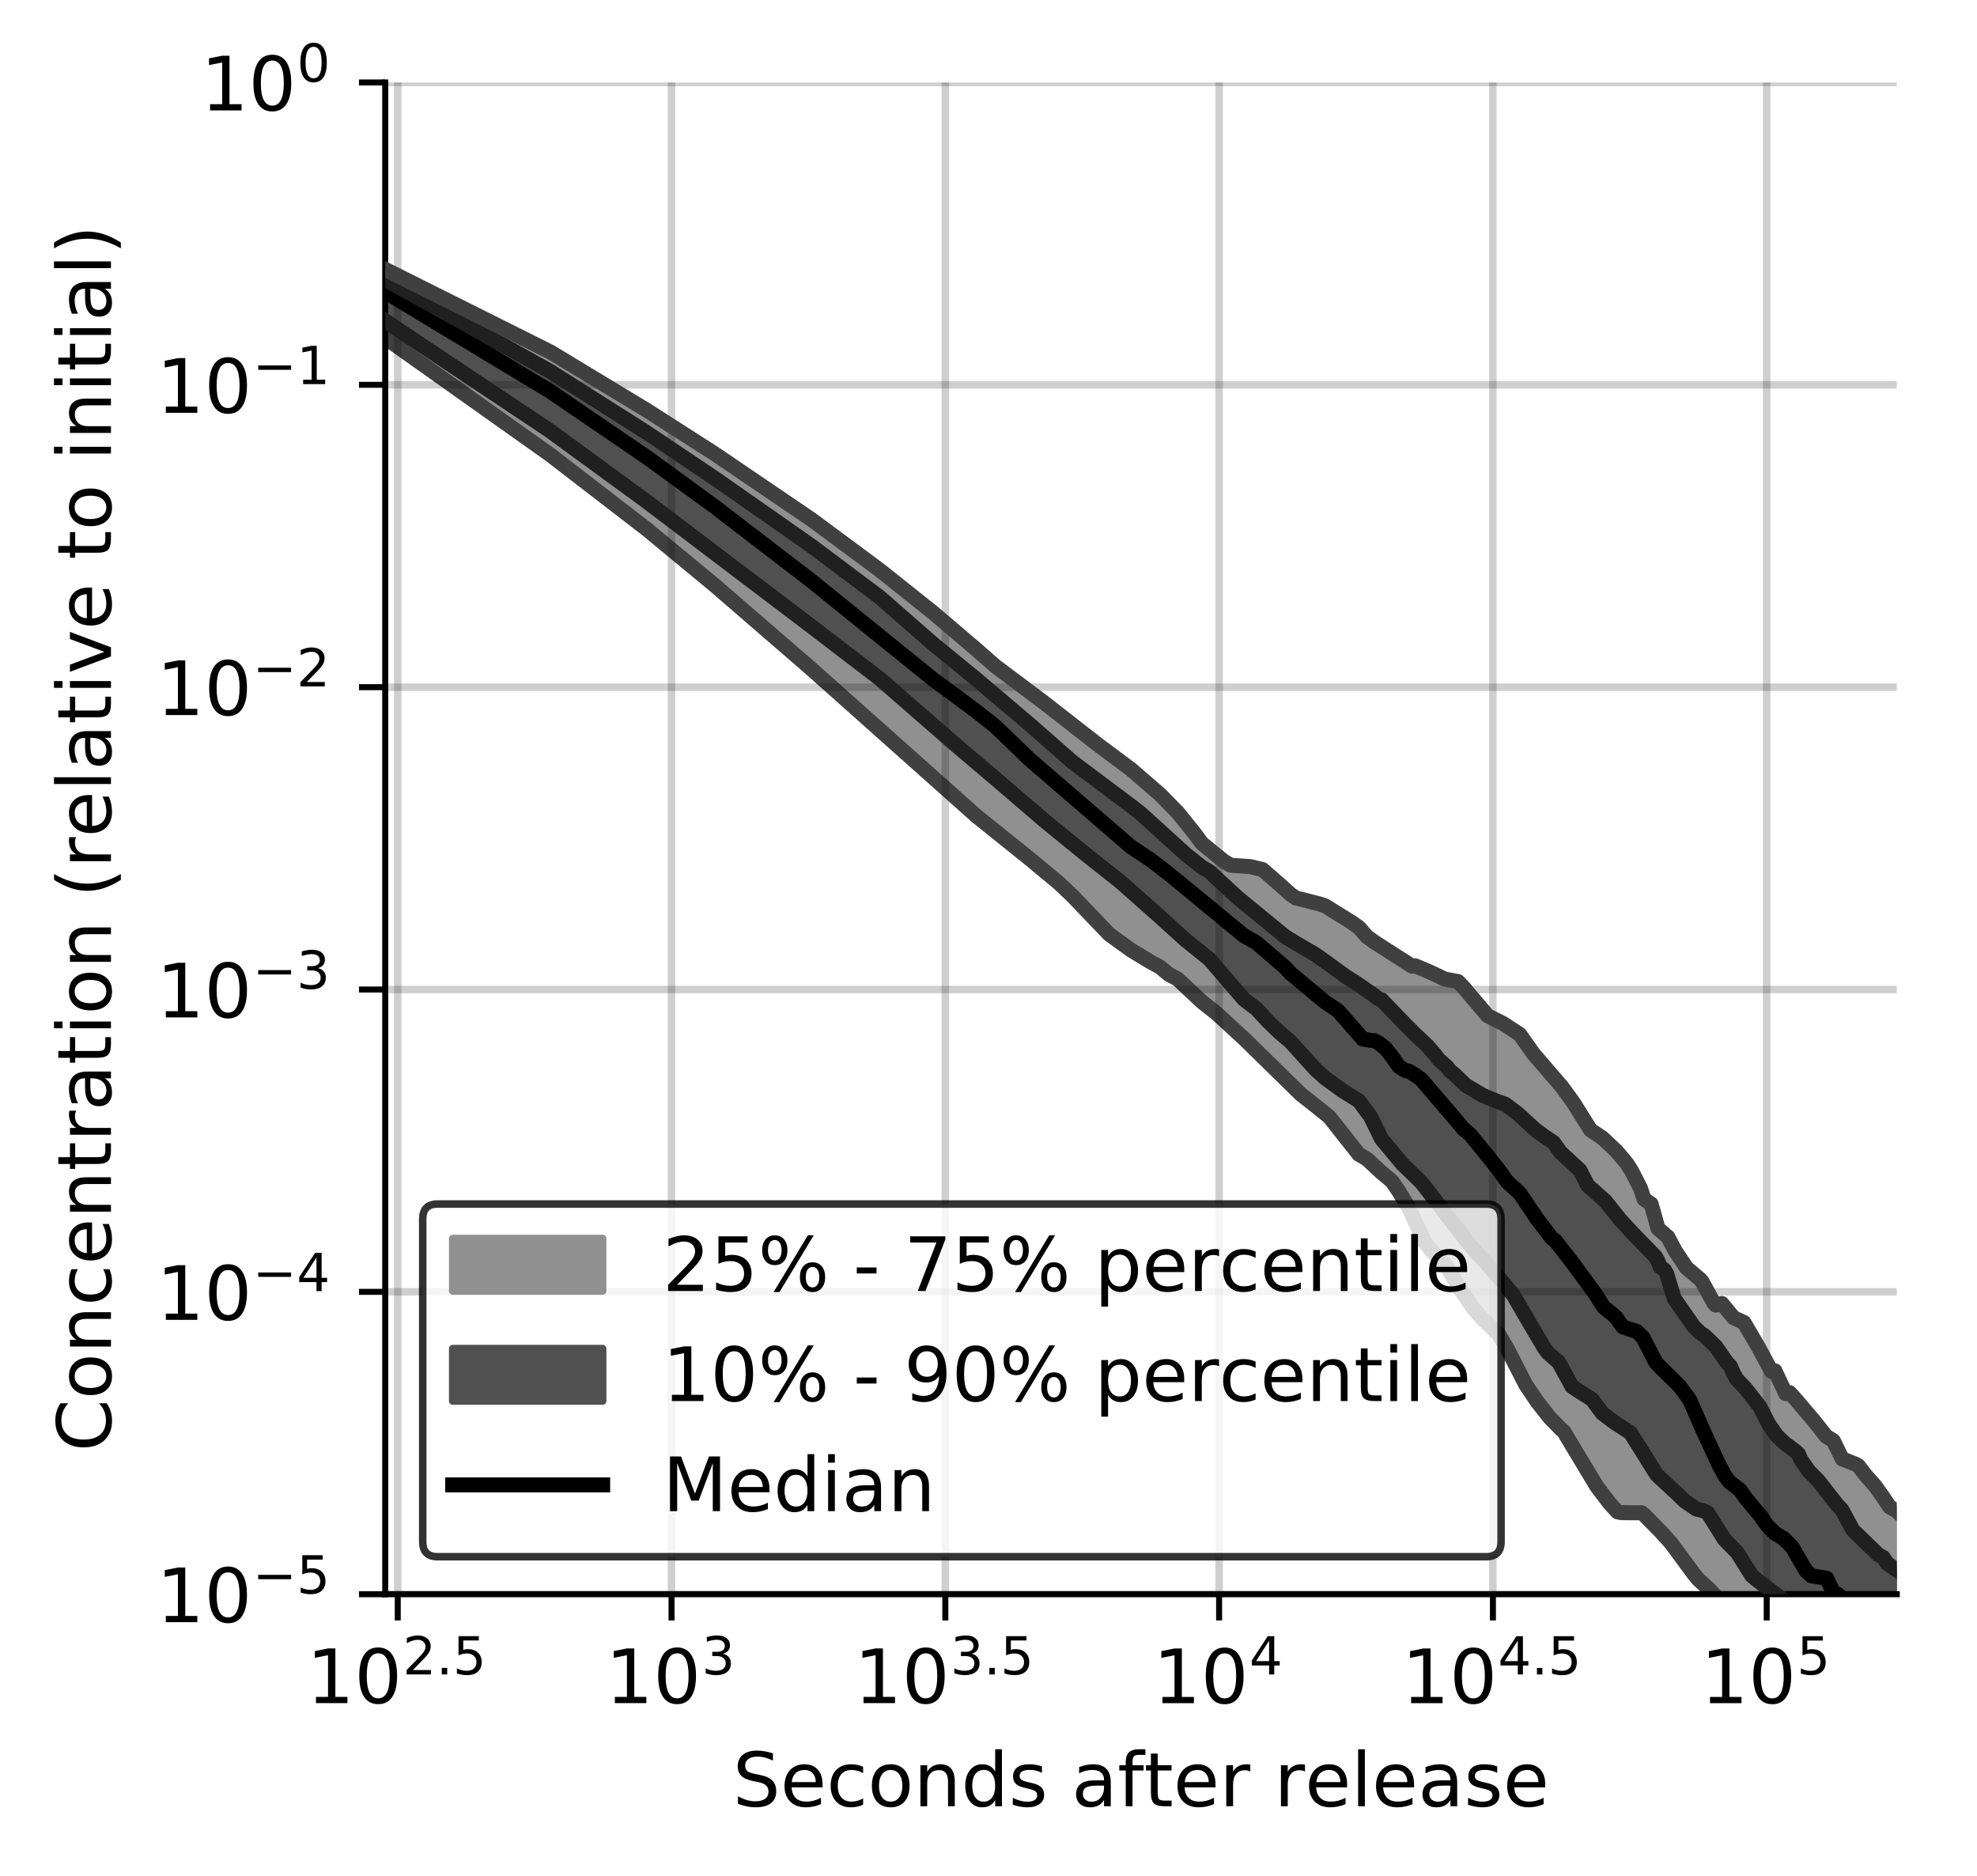 <?xml version="1.0" encoding="utf-8" standalone="no"?>
<!DOCTYPE svg PUBLIC "-//W3C//DTD SVG 1.1//EN"
  "http://www.w3.org/Graphics/SVG/1.1/DTD/svg11.dtd">
<!-- Created with matplotlib (https://matplotlib.org/) -->
<svg height="250.155pt" version="1.1" viewBox="0 0 263.678 250.155" width="263.678pt" xmlns="http://www.w3.org/2000/svg" xmlns:xlink="http://www.w3.org/1999/xlink">
 <defs>
  <style type="text/css">
*{stroke-linecap:butt;stroke-linejoin:round;}
  </style>
 </defs>
 <g id="figure_1">
  <g id="patch_1">
   <path d="M 0 250.155 
L 263.678 250.155 
L 263.678 0 
L 0 0 
z
" style="fill:#ffffff;"/>
  </g>
  <g id="axes_1">
   <g id="patch_2">
    <path d="M 51.378 212.599 
L 252.978 212.599 
L 252.978 10.999 
L 51.378 10.999 
z
" style="fill:#ffffff;"/>
   </g>
   <g id="PolyCollection_1">
    <defs>
     <path d="M 51.378 -214.228 
L 51.378 -205.119 
L 73.363 -189.521 
L 86.223 -179.615 
L 95.348 -172.075 
L 102.426 -165.982 
L 108.208 -160.953 
L 113.098 -156.586 
L 117.333 -152.787 
L 121.069 -149.43 
L 124.41 -146.463 
L 127.433 -143.779 
L 130.193 -141.361 
L 132.732 -139.364 
L 135.082 -137.459 
L 137.271 -135.679 
L 139.318 -134.015 
L 141.241 -132.383 
L 143.054 -130.663 
L 144.768 -128.875 
L 146.395 -127.13 
L 147.943 -125.557 
L 149.418 -124.437 
L 150.828 -123.472 
L 152.178 -122.621 
L 153.473 -121.866 
L 154.717 -121.189 
L 155.914 -120.198 
L 157.067 -119.598 
L 158.18 -118.532 
L 159.256 -117.37 
L 160.296 -116.564 
L 161.303 -115.797 
L 162.279 -114.992 
L 163.226 -114.149 
L 164.145 -113.334 
L 165.038 -112.502 
L 165.908 -111.66 
L 166.753 -110.817 
L 167.577 -109.97 
L 168.38 -109.13 
L 169.163 -108.324 
L 169.928 -107.587 
L 170.674 -106.883 
L 171.403 -106.187 
L 172.116 -105.505 
L 172.813 -104.844 
L 173.495 -104.226 
L 174.163 -103.668 
L 174.817 -103.159 
L 175.458 -102.684 
L 176.086 -102.22 
L 176.702 -101.779 
L 177.306 -101.191 
L 177.899 -100.422 
L 178.481 -99.673 
L 179.052 -98.93 
L 179.614 -98.218 
L 180.165 -97.518 
L 180.708 -96.836 
L 181.241 -96.21 
L 181.765 -95.898 
L 182.281 -95.619 
L 182.788 -95.12 
L 183.288 -94.569 
L 183.779 -94.172 
L 184.264 -93.779 
L 184.741 -93.388 
L 185.21 -92.995 
L 185.674 -92.598 
L 186.13 -92.001 
L 186.58 -91.258 
L 187.023 -90.523 
L 187.461 -89.791 
L 187.892 -89.094 
L 188.318 -88.145 
L 188.738 -87.218 
L 189.153 -86.326 
L 189.562 -85.458 
L 189.966 -84.606 
L 190.365 -84.025 
L 190.759 -83.573 
L 191.148 -83.143 
L 191.533 -82.749 
L 191.913 -82.365 
L 192.288 -81.984 
L 192.659 -81.617 
L 193.026 -81.149 
L 193.388 -80.502 
L 193.747 -79.887 
L 194.101 -79.292 
L 194.451 -78.718 
L 194.798 -78.169 
L 195.141 -77.643 
L 195.48 -77.136 
L 195.816 -76.647 
L 196.148 -76.171 
L 196.477 -75.721 
L 196.802 -75.301 
L 197.124 -74.904 
L 197.443 -74.56 
L 197.758 -74.243 
L 198.071 -73.946 
L 198.38 -73.663 
L 198.687 -73.314 
L 198.99 -72.972 
L 199.291 -72.646 
L 199.589 -72.391 
L 199.884 -72.229 
L 200.176 -71.76 
L 200.466 -71.399 
L 200.753 -70.832 
L 201.037 -70.263 
L 201.319 -69.695 
L 201.599 -69.124 
L 201.876 -68.549 
L 202.15 -67.972 
L 202.422 -67.388 
L 202.692 -66.874 
L 202.96 -66.403 
L 203.226 -65.946 
L 203.489 -65.503 
L 203.75 -65.079 
L 204.009 -64.683 
L 204.266 -64.3 
L 204.52 -63.929 
L 204.773 -63.569 
L 205.024 -63.219 
L 205.273 -62.879 
L 205.519 -62.549 
L 205.764 -62.231 
L 206.007 -61.926 
L 206.249 -61.629 
L 206.488 -61.344 
L 206.725 -61.07 
L 206.961 -60.807 
L 207.195 -60.556 
L 207.428 -60.313 
L 207.658 -60.08 
L 207.887 -59.859 
L 208.115 -59.648 
L 208.341 -59.446 
L 208.565 -59.248 
L 208.787 -58.868 
L 209.008 -58.475 
L 209.228 -58.088 
L 209.446 -57.706 
L 209.662 -57.328 
L 209.877 -56.953 
L 210.091 -56.58 
L 210.303 -56.208 
L 210.514 -55.838 
L 210.723 -55.47 
L 210.931 -55.104 
L 211.138 -54.735 
L 211.343 -54.366 
L 211.547 -54.004 
L 211.75 -53.705 
L 211.951 -53.409 
L 212.151 -53.116 
L 212.35 -52.826 
L 212.548 -52.542 
L 212.744 -52.259 
L 212.939 -51.981 
L 213.133 -51.706 
L 213.326 -51.437 
L 213.518 -51.174 
L 213.708 -50.915 
L 213.898 -50.662 
L 214.086 -50.415 
L 214.273 -50.169 
L 214.459 -49.935 
L 214.644 -49.721 
L 214.828 -49.514 
L 215.011 -49.31 
L 215.192 -49.111 
L 215.373 -48.916 
L 215.553 -48.726 
L 215.731 -48.538 
L 215.909 -48.467 
L 216.086 -48.447 
L 216.262 -48.432 
L 216.436 -48.419 
L 216.61 -48.407 
L 216.783 -48.399 
L 216.955 -48.393 
L 217.126 -48.39 
L 217.296 -48.388 
L 217.465 -48.392 
L 217.633 -48.398 
L 217.801 -48.406 
L 217.967 -48.415 
L 218.133 -48.426 
L 218.298 -48.438 
L 218.462 -48.441 
L 218.625 -48.439 
L 218.787 -48.433 
L 218.948 -48.422 
L 219.109 -48.344 
L 219.269 -48.166 
L 219.428 -47.993 
L 219.586 -47.825 
L 219.743 -47.657 
L 219.9 -47.494 
L 220.056 -47.333 
L 220.211 -47.173 
L 220.365 -47.018 
L 220.519 -46.863 
L 220.672 -46.71 
L 220.824 -46.559 
L 220.975 -46.409 
L 221.126 -46.261 
L 221.276 -46.113 
L 221.425 -45.966 
L 221.574 -45.82 
L 221.721 -45.673 
L 221.869 -45.526 
L 222.015 -45.375 
L 222.161 -45.224 
L 222.306 -45.069 
L 222.451 -44.911 
L 222.594 -44.751 
L 222.738 -44.56 
L 222.88 -44.365 
L 223.022 -44.181 
L 223.163 -44.009 
L 223.304 -43.846 
L 223.444 -43.693 
L 223.584 -43.543 
L 223.722 -43.358 
L 223.861 -43.174 
L 223.998 -42.989 
L 224.135 -42.803 
L 224.272 -42.617 
L 224.407 -42.43 
L 224.543 -42.242 
L 224.677 -42.053 
L 224.811 -41.864 
L 224.945 -41.673 
L 225.078 -41.48 
L 225.21 -41.286 
L 225.342 -41.093 
L 225.474 -40.9 
L 225.604 -40.706 
L 225.735 -40.513 
L 225.864 -40.32 
L 225.994 -40.127 
L 226.122 -39.933 
L 226.25 -39.741 
L 226.378 -39.629 
L 226.505 -39.528 
L 226.632 -39.426 
L 226.758 -39.321 
L 226.884 -39.216 
L 227.009 -39.109 
L 227.133 -39 
L 227.257 -38.89 
L 227.381 -38.777 
L 227.504 -38.663 
L 227.627 -38.547 
L 227.749 -38.428 
L 227.871 -38.308 
L 227.992 -38.188 
L 228.113 -38.065 
L 228.233 -37.942 
L 228.353 -37.818 
L 228.473 -37.693 
L 228.592 -37.566 
L 228.71 -37.437 
L 228.829 -37.307 
L 228.946 -37.175 
L 229.063 -37.042 
L 229.18 -36.907 
L 229.297 -36.771 
L 229.413 -36.634 
L 229.528 -36.497 
L 229.643 -36.359 
L 229.758 -36.221 
L 229.872 -36.085 
L 229.986 -35.949 
L 230.1 -35.78 
L 230.213 -35.609 
L 230.325 -35.44 
L 230.438 -35.274 
L 230.55 -35.109 
L 230.661 -34.946 
L 230.772 -34.785 
L 230.883 -34.627 
L 230.993 -34.47 
L 231.103 -34.317 
L 231.213 -34.167 
L 231.322 -34.019 
L 231.431 -33.875 
L 231.539 -33.735 
L 231.647 -33.599 
L 231.755 -33.466 
L 231.862 -33.336 
L 231.969 -33.21 
L 232.076 -33.087 
L 232.182 -32.97 
L 232.288 -32.859 
L 232.394 -32.751 
L 232.499 -32.647 
L 232.604 -32.546 
L 232.708 -32.448 
L 232.812 -32.351 
L 232.916 -32.24 
L 233.02 -32.004 
L 233.123 -31.768 
L 233.226 -31.534 
L 233.328 -31.301 
L 233.43 -31.069 
L 233.532 -30.838 
L 233.633 -30.61 
L 233.735 -30.388 
L 233.835 -30.171 
L 233.936 -29.959 
L 234.036 -29.751 
L 234.136 -29.549 
L 234.236 -29.349 
L 234.335 -29.154 
L 234.434 -28.964 
L 234.533 -28.778 
L 234.631 -28.596 
L 234.729 -28.417 
L 234.827 -28.242 
L 234.924 -28.072 
L 235.021 -27.905 
L 235.118 -27.741 
L 235.215 -27.58 
L 235.311 -27.421 
L 235.407 -27.294 
L 235.503 -27.21 
L 235.598 -27.128 
L 235.693 -27.048 
L 235.788 -26.972 
L 235.882 -26.897 
L 235.977 -26.825 
L 236.071 -26.755 
L 236.164 -26.687 
L 236.258 -26.62 
L 236.351 -26.556 
L 236.444 -26.493 
L 236.536 -26.432 
L 236.629 -26.371 
L 236.721 -26.313 
L 236.813 -26.255 
L 236.904 -26.199 
L 236.995 -26.144 
L 237.087 -26.09 
L 237.177 -26.036 
L 237.268 -25.981 
L 237.358 -25.926 
L 237.448 -25.871 
L 237.538 -25.815 
L 237.627 -25.759 
L 237.716 -25.702 
L 237.805 -25.644 
L 237.894 -25.585 
L 237.983 -25.525 
L 238.071 -25.464 
L 238.159 -25.402 
L 238.246 -25.339 
L 238.334 -25.275 
L 238.421 -25.21 
L 238.508 -25.144 
L 238.595 -25.077 
L 238.682 -25.01 
L 238.768 -24.941 
L 238.854 -24.873 
L 238.94 -24.803 
L 239.025 -24.733 
L 239.111 -24.663 
L 239.196 -24.593 
L 239.281 -24.522 
L 239.366 -24.452 
L 239.45 -24.38 
L 239.534 -24.31 
L 239.618 -24.238 
L 239.702 -24.166 
L 239.786 -24.094 
L 239.869 -24.022 
L 239.952 -23.95 
L 240.035 -23.878 
L 240.118 -23.807 
L 240.2 -23.736 
L 240.283 -23.666 
L 240.365 -23.598 
L 240.446 -23.529 
L 240.528 -23.462 
L 240.61 -23.395 
L 240.691 -23.328 
L 240.772 -23.261 
L 240.853 -23.195 
L 240.933 -23.129 
L 241.014 -23.063 
L 241.094 -22.998 
L 241.174 -22.932 
L 241.254 -22.872 
L 241.333 -22.815 
L 241.413 -22.759 
L 241.492 -22.704 
L 241.571 -22.651 
L 241.65 -22.6 
L 241.728 -22.55 
L 241.807 -22.501 
L 241.885 -22.453 
L 241.963 -22.406 
L 242.041 -22.361 
L 242.118 -22.317 
L 242.196 -22.274 
L 242.273 -22.234 
L 242.35 -22.195 
L 242.427 -22.158 
L 242.504 -22.122 
L 242.58 -21.922 
L 242.657 -21.695 
L 242.733 -21.468 
L 242.809 -21.242 
L 242.884 -21.017 
L 242.96 -20.793 
L 243.035 -20.571 
L 243.111 -20.351 
L 243.186 -20.134 
L 243.261 -19.921 
L 243.335 -19.709 
L 243.41 -19.501 
L 243.484 -19.294 
L 243.559 -19.228 
L 243.633 -19.177 
L 243.706 -19.127 
L 243.78 -19.077 
L 243.854 -19.028 
L 243.927 -18.979 
L 244 -18.93 
L 244.073 -18.883 
L 244.146 -18.843 
L 244.219 -18.813 
L 244.291 -18.784 
L 244.363 -18.754 
L 244.436 -18.725 
L 244.508 -18.697 
L 244.579 -18.67 
L 244.651 -18.644 
L 244.723 -18.618 
L 244.794 -18.591 
L 244.865 -18.566 
L 244.936 -18.541 
L 245.007 -18.515 
L 245.078 -18.49 
L 245.148 -18.465 
L 245.219 -18.44 
L 245.289 -18.415 
L 245.359 -18.39 
L 245.429 -18.365 
L 245.499 -18.34 
L 245.568 -18.316 
L 245.638 -18.292 
L 245.707 -18.267 
L 245.776 -18.242 
L 245.845 -18.217 
L 245.914 -18.192 
L 245.983 -18.168 
L 246.052 -18.143 
L 246.12 -18.117 
L 246.188 -18.092 
L 246.256 -18.067 
L 246.324 -18.042 
L 246.392 -18.016 
L 246.46 -17.991 
L 246.528 -17.965 
L 246.595 -17.94 
L 246.662 -17.914 
L 246.729 -17.888 
L 246.796 -17.862 
L 246.863 -17.836 
L 246.93 -17.811 
L 246.996 -17.785 
L 247.063 -17.759 
L 247.129 -17.733 
L 247.195 -17.706 
L 247.261 -17.68 
L 247.327 -17.653 
L 247.393 -17.627 
L 247.459 -17.6 
L 247.524 -17.574 
L 247.589 -17.547 
L 247.655 -17.521 
L 247.72 -17.494 
L 247.785 -17.467 
L 247.849 -17.399 
L 247.914 -17.329 
L 247.979 -17.259 
L 248.043 -17.189 
L 248.107 -17.12 
L 248.171 -17.05 
L 248.235 -16.982 
L 248.299 -16.913 
L 248.363 -16.845 
L 248.427 -16.777 
L 248.49 -16.709 
L 248.553 -16.641 
L 248.617 -16.574 
L 248.68 -16.507 
L 248.743 -16.44 
L 248.806 -16.373 
L 248.868 -16.306 
L 248.931 -16.24 
L 248.994 -16.174 
L 249.056 -16.108 
L 249.118 -16.043 
L 249.18 -15.978 
L 249.242 -15.914 
L 249.304 -15.849 
L 249.366 -15.786 
L 249.428 -15.722 
L 249.489 -15.659 
L 249.551 -15.596 
L 249.612 -15.534 
L 249.673 -15.471 
L 249.734 -15.408 
L 249.795 -15.346 
L 249.856 -15.283 
L 249.917 -15.219 
L 249.977 -15.155 
L 250.038 -15.09 
L 250.098 -15.025 
L 250.158 -14.96 
L 250.218 -14.902 
L 250.278 -14.854 
L 250.338 -14.803 
L 250.398 -14.752 
L 250.458 -14.699 
L 250.517 -14.646 
L 250.577 -14.591 
L 250.636 -14.535 
L 250.695 -14.478 
L 250.754 -14.42 
L 250.813 -14.362 
L 250.872 -14.302 
L 250.931 -14.242 
L 250.99 -14.181 
L 251.048 -14.12 
L 251.107 -14.058 
L 251.165 -13.996 
L 251.223 -13.934 
L 251.282 -13.871 
L 251.34 -13.808 
L 251.398 -13.744 
L 251.455 -13.634 
L 251.513 -13.517 
L 251.571 -13.4 
L 251.628 -13.288 
L 251.686 -13.247 
L 251.743 -13.225 
L 251.8 -13.204 
L 251.857 -13.184 
L 251.914 -13.134 
L 251.971 -13.061 
L 252.028 -12.989 
L 252.085 -12.916 
L 252.141 -12.845 
L 252.198 -12.773 
L 252.254 -12.703 
L 252.31 -12.632 
L 252.367 -12.561 
L 252.423 -12.491 
L 252.479 -12.422 
L 252.535 -12.352 
L 252.59 -12.282 
L 252.646 -12.213 
L 252.702 -12.145 
L 252.757 -12.08 
L 252.812 -12.015 
L 252.868 -11.951 
L 252.923 -11.929 
L 252.978 -11.914 
L 252.978 -48.634 
L 252.978 -48.634 
L 252.923 -48.685 
L 252.868 -48.731 
L 252.812 -48.775 
L 252.757 -48.818 
L 252.702 -48.854 
L 252.646 -48.89 
L 252.59 -48.923 
L 252.535 -48.953 
L 252.479 -48.983 
L 252.423 -49.01 
L 252.367 -49.037 
L 252.31 -49.06 
L 252.254 -49.086 
L 252.198 -49.112 
L 252.141 -49.138 
L 252.085 -49.165 
L 252.028 -49.19 
L 251.971 -49.216 
L 251.914 -49.243 
L 251.857 -49.272 
L 251.8 -49.302 
L 251.743 -49.329 
L 251.686 -49.432 
L 251.628 -49.559 
L 251.571 -49.683 
L 251.513 -49.806 
L 251.455 -49.925 
L 251.398 -50.044 
L 251.34 -50.16 
L 251.282 -50.276 
L 251.223 -50.377 
L 251.165 -50.477 
L 251.107 -50.575 
L 251.048 -50.669 
L 250.99 -50.762 
L 250.931 -50.854 
L 250.872 -50.944 
L 250.813 -51.033 
L 250.754 -51.12 
L 250.695 -51.205 
L 250.636 -51.289 
L 250.577 -51.372 
L 250.517 -51.455 
L 250.458 -51.534 
L 250.398 -51.612 
L 250.338 -51.691 
L 250.278 -51.769 
L 250.218 -51.843 
L 250.158 -51.918 
L 250.098 -51.993 
L 250.038 -52.065 
L 249.977 -52.137 
L 249.917 -52.208 
L 249.856 -52.277 
L 249.795 -52.348 
L 249.734 -52.417 
L 249.673 -52.486 
L 249.612 -52.555 
L 249.551 -52.624 
L 249.489 -52.691 
L 249.428 -52.759 
L 249.366 -52.827 
L 249.304 -52.894 
L 249.242 -52.964 
L 249.18 -53.033 
L 249.118 -53.103 
L 249.056 -53.171 
L 248.994 -53.245 
L 248.931 -53.317 
L 248.868 -53.383 
L 248.806 -53.446 
L 248.743 -53.513 
L 248.68 -53.582 
L 248.617 -53.654 
L 248.553 -53.728 
L 248.49 -53.804 
L 248.427 -53.885 
L 248.363 -53.967 
L 248.299 -54.051 
L 248.235 -54.137 
L 248.171 -54.223 
L 248.107 -54.311 
L 248.043 -54.403 
L 247.979 -54.495 
L 247.914 -54.59 
L 247.849 -54.687 
L 247.785 -54.786 
L 247.72 -54.809 
L 247.655 -54.833 
L 247.589 -54.858 
L 247.524 -54.882 
L 247.459 -54.908 
L 247.393 -54.933 
L 247.327 -54.958 
L 247.261 -54.984 
L 247.195 -55.012 
L 247.129 -55.04 
L 247.063 -55.066 
L 246.996 -55.093 
L 246.93 -55.119 
L 246.863 -55.145 
L 246.796 -55.171 
L 246.729 -55.194 
L 246.662 -55.218 
L 246.595 -55.24 
L 246.528 -55.264 
L 246.46 -55.288 
L 246.392 -55.312 
L 246.324 -55.338 
L 246.256 -55.365 
L 246.188 -55.39 
L 246.12 -55.417 
L 246.052 -55.444 
L 245.983 -55.473 
L 245.914 -55.502 
L 245.845 -55.532 
L 245.776 -55.562 
L 245.707 -55.594 
L 245.638 -55.639 
L 245.568 -55.786 
L 245.499 -55.932 
L 245.429 -56.078 
L 245.359 -56.224 
L 245.289 -56.371 
L 245.219 -56.518 
L 245.148 -56.666 
L 245.078 -56.815 
L 245.007 -56.964 
L 244.936 -57.114 
L 244.865 -57.264 
L 244.794 -57.417 
L 244.723 -57.571 
L 244.651 -57.727 
L 244.579 -57.882 
L 244.508 -58.039 
L 244.436 -58.157 
L 244.363 -58.178 
L 244.291 -58.202 
L 244.219 -58.229 
L 244.146 -58.258 
L 244.073 -58.292 
L 244 -58.327 
L 243.927 -58.364 
L 243.854 -58.405 
L 243.78 -58.45 
L 243.706 -58.502 
L 243.633 -58.559 
L 243.559 -58.621 
L 243.484 -58.689 
L 243.41 -58.764 
L 243.335 -58.838 
L 243.261 -58.913 
L 243.186 -58.993 
L 243.111 -59.082 
L 243.035 -59.174 
L 242.96 -59.278 
L 242.884 -59.38 
L 242.809 -59.483 
L 242.733 -59.586 
L 242.657 -59.691 
L 242.58 -59.797 
L 242.504 -59.902 
L 242.427 -60.007 
L 242.35 -60.112 
L 242.273 -60.217 
L 242.196 -60.322 
L 242.118 -60.428 
L 242.041 -60.536 
L 241.963 -60.642 
L 241.885 -60.745 
L 241.807 -60.847 
L 241.728 -60.948 
L 241.65 -61.046 
L 241.571 -61.145 
L 241.492 -61.239 
L 241.413 -61.331 
L 241.333 -61.421 
L 241.254 -61.511 
L 241.174 -61.597 
L 241.094 -61.683 
L 241.014 -61.767 
L 240.933 -61.849 
L 240.853 -61.929 
L 240.772 -62.01 
L 240.691 -62.087 
L 240.61 -62.162 
L 240.528 -62.237 
L 240.446 -62.308 
L 240.365 -62.375 
L 240.283 -62.439 
L 240.2 -62.581 
L 240.118 -62.72 
L 240.035 -62.841 
L 239.952 -62.96 
L 239.869 -63.075 
L 239.786 -63.188 
L 239.702 -63.298 
L 239.618 -63.408 
L 239.534 -63.514 
L 239.45 -63.619 
L 239.366 -63.719 
L 239.281 -63.817 
L 239.196 -63.914 
L 239.111 -64.006 
L 239.025 -64.097 
L 238.94 -64.185 
L 238.854 -64.272 
L 238.768 -64.358 
L 238.682 -64.44 
L 238.595 -64.517 
L 238.508 -64.473 
L 238.421 -64.429 
L 238.334 -64.386 
L 238.246 -64.348 
L 238.159 -64.31 
L 238.071 -64.271 
L 237.983 -64.396 
L 237.894 -64.597 
L 237.805 -64.799 
L 237.716 -65.001 
L 237.627 -65.204 
L 237.538 -65.407 
L 237.448 -65.556 
L 237.358 -65.726 
L 237.268 -65.964 
L 237.177 -66.206 
L 237.087 -66.451 
L 236.995 -66.703 
L 236.904 -66.936 
L 236.813 -67.147 
L 236.721 -67.349 
L 236.629 -67.362 
L 236.536 -67.336 
L 236.444 -67.311 
L 236.351 -67.29 
L 236.258 -67.275 
L 236.164 -67.265 
L 236.071 -67.424 
L 235.977 -67.617 
L 235.882 -67.815 
L 235.788 -68.01 
L 235.693 -68.204 
L 235.598 -68.398 
L 235.503 -68.593 
L 235.407 -68.782 
L 235.311 -68.974 
L 235.215 -69.162 
L 235.118 -69.352 
L 235.021 -69.541 
L 234.924 -69.729 
L 234.827 -69.917 
L 234.729 -70.107 
L 234.631 -70.293 
L 234.533 -70.48 
L 234.434 -70.663 
L 234.335 -70.844 
L 234.236 -71.027 
L 234.136 -71.206 
L 234.036 -71.383 
L 233.936 -71.557 
L 233.835 -71.733 
L 233.735 -71.904 
L 233.633 -72.073 
L 233.532 -72.237 
L 233.43 -72.403 
L 233.328 -72.57 
L 233.226 -72.737 
L 233.123 -72.906 
L 233.02 -73.079 
L 232.916 -73.257 
L 232.812 -73.434 
L 232.708 -73.616 
L 232.604 -73.785 
L 232.499 -73.847 
L 232.394 -73.905 
L 232.288 -73.96 
L 232.182 -74.013 
L 232.076 -74.064 
L 231.969 -74.118 
L 231.862 -74.169 
L 231.755 -74.222 
L 231.647 -74.273 
L 231.539 -74.309 
L 231.431 -74.349 
L 231.322 -74.392 
L 231.213 -74.436 
L 231.103 -74.481 
L 230.993 -74.527 
L 230.883 -74.575 
L 230.772 -74.697 
L 230.661 -74.873 
L 230.55 -75.049 
L 230.438 -75.226 
L 230.325 -75.4 
L 230.213 -75.565 
L 230.1 -75.723 
L 229.986 -75.879 
L 229.872 -76.031 
L 229.758 -76.182 
L 229.643 -76.331 
L 229.528 -76.289 
L 229.413 -76.244 
L 229.297 -76.204 
L 229.18 -76.172 
L 229.063 -76.144 
L 228.946 -76.12 
L 228.829 -76.103 
L 228.71 -76.216 
L 228.592 -76.36 
L 228.473 -76.513 
L 228.353 -76.669 
L 228.233 -76.833 
L 228.113 -77.004 
L 227.992 -77.181 
L 227.871 -77.386 
L 227.749 -77.672 
L 227.627 -77.95 
L 227.504 -78.224 
L 227.381 -78.488 
L 227.257 -78.749 
L 227.133 -79.001 
L 227.009 -79.245 
L 226.884 -79.441 
L 226.758 -79.544 
L 226.632 -79.641 
L 226.505 -79.762 
L 226.378 -79.883 
L 226.25 -80.004 
L 226.122 -80.125 
L 225.994 -80.238 
L 225.864 -80.348 
L 225.735 -80.455 
L 225.604 -80.559 
L 225.474 -80.662 
L 225.342 -80.765 
L 225.21 -80.866 
L 225.078 -80.967 
L 224.945 -81.069 
L 224.811 -81.172 
L 224.677 -81.362 
L 224.543 -81.606 
L 224.407 -81.85 
L 224.272 -82.084 
L 224.135 -82.311 
L 223.998 -82.533 
L 223.861 -82.751 
L 223.722 -82.944 
L 223.584 -83.127 
L 223.444 -83.312 
L 223.304 -83.489 
L 223.163 -83.729 
L 223.022 -84.014 
L 222.88 -84.302 
L 222.738 -84.6 
L 222.594 -84.896 
L 222.451 -85.198 
L 222.306 -85.311 
L 222.161 -85.421 
L 222.015 -85.532 
L 221.869 -85.651 
L 221.721 -85.777 
L 221.574 -85.91 
L 221.425 -86.048 
L 221.276 -86.189 
L 221.126 -86.336 
L 220.975 -86.57 
L 220.824 -87.223 
L 220.672 -87.883 
L 220.519 -88.545 
L 220.365 -89.216 
L 220.211 -89.603 
L 220.056 -89.721 
L 219.9 -89.834 
L 219.743 -89.941 
L 219.586 -90.042 
L 219.428 -90.145 
L 219.269 -90.248 
L 219.109 -90.53 
L 218.948 -91.138 
L 218.787 -91.717 
L 218.625 -92.032 
L 218.462 -92.356 
L 218.298 -92.691 
L 218.133 -93.022 
L 217.967 -93.344 
L 217.801 -93.66 
L 217.633 -93.959 
L 217.465 -94.251 
L 217.296 -94.532 
L 217.126 -94.794 
L 216.955 -95.033 
L 216.783 -95.265 
L 216.61 -95.481 
L 216.436 -95.697 
L 216.262 -95.906 
L 216.086 -96.104 
L 215.909 -96.301 
L 215.731 -96.492 
L 215.553 -96.688 
L 215.373 -96.872 
L 215.192 -97.058 
L 215.011 -97.239 
L 214.828 -97.414 
L 214.644 -97.589 
L 214.459 -97.752 
L 214.273 -97.919 
L 214.086 -98.084 
L 213.898 -98.253 
L 213.708 -98.418 
L 213.518 -98.571 
L 213.326 -98.718 
L 213.133 -98.851 
L 212.939 -98.973 
L 212.744 -99.1 
L 212.548 -99.216 
L 212.35 -99.329 
L 212.151 -99.446 
L 211.951 -99.576 
L 211.75 -99.962 
L 211.547 -100.352 
L 211.343 -100.732 
L 211.138 -101.1 
L 210.931 -101.444 
L 210.723 -101.778 
L 210.514 -102.114 
L 210.303 -102.438 
L 210.091 -102.76 
L 209.877 -103.075 
L 209.662 -103.385 
L 209.446 -103.693 
L 209.228 -103.995 
L 209.008 -104.3 
L 208.787 -104.603 
L 208.565 -104.902 
L 208.341 -105.19 
L 208.115 -105.469 
L 207.887 -105.754 
L 207.658 -106.025 
L 207.428 -106.297 
L 207.195 -106.558 
L 206.961 -106.827 
L 206.725 -107.096 
L 206.488 -107.36 
L 206.249 -107.623 
L 206.007 -107.89 
L 205.764 -108.161 
L 205.519 -108.44 
L 205.273 -108.722 
L 205.024 -109.014 
L 204.773 -109.314 
L 204.52 -109.63 
L 204.266 -109.959 
L 204.009 -110.304 
L 203.75 -110.664 
L 203.489 -111.041 
L 203.226 -111.421 
L 202.96 -111.814 
L 202.692 -112.216 
L 202.422 -112.481 
L 202.15 -112.655 
L 201.876 -112.82 
L 201.599 -112.998 
L 201.319 -113.167 
L 201.037 -113.34 
L 200.753 -113.494 
L 200.466 -113.668 
L 200.176 -113.836 
L 199.884 -113.994 
L 199.589 -114.15 
L 199.291 -114.277 
L 198.99 -114.407 
L 198.687 -114.521 
L 198.38 -114.727 
L 198.071 -115.034 
L 197.758 -115.291 
L 197.443 -115.609 
L 197.124 -116.026 
L 196.802 -116.436 
L 196.477 -116.866 
L 196.148 -117.286 
L 195.816 -117.713 
L 195.48 -118.136 
L 195.141 -118.553 
L 194.798 -118.96 
L 194.451 -119.261 
L 194.101 -119.331 
L 193.747 -119.391 
L 193.388 -119.453 
L 193.026 -119.531 
L 192.659 -119.6 
L 192.288 -119.777 
L 191.913 -119.954 
L 191.533 -120.135 
L 191.148 -120.319 
L 190.759 -120.509 
L 190.365 -120.702 
L 189.966 -120.876 
L 189.562 -121.041 
L 189.153 -121.205 
L 188.738 -121.362 
L 188.318 -121.313 
L 187.892 -121.428 
L 187.461 -121.8 
L 187.023 -122.182 
L 186.58 -122.468 
L 186.13 -122.738 
L 185.674 -123.019 
L 185.21 -123.3 
L 184.741 -123.597 
L 184.264 -123.912 
L 183.779 -124.221 
L 183.288 -124.54 
L 182.788 -124.867 
L 182.281 -125.282 
L 181.765 -125.857 
L 181.241 -126.482 
L 180.708 -126.846 
L 180.165 -127.224 
L 179.614 -127.562 
L 179.052 -127.898 
L 178.481 -128.277 
L 177.899 -128.641 
L 177.306 -129.016 
L 176.702 -129.373 
L 176.086 -129.581 
L 175.458 -129.771 
L 174.817 -129.946 
L 174.163 -130.109 
L 173.495 -130.262 
L 172.813 -130.417 
L 172.116 -130.897 
L 171.403 -131.539 
L 170.674 -132.2 
L 169.928 -132.884 
L 169.163 -133.555 
L 168.38 -134.198 
L 167.577 -134.41 
L 166.753 -134.587 
L 165.908 -134.713 
L 165.038 -134.721 
L 164.145 -134.768 
L 163.226 -135.311 
L 162.279 -136.076 
L 161.303 -136.869 
L 160.296 -137.69 
L 159.256 -139.103 
L 158.18 -140.504 
L 157.067 -141.815 
L 155.914 -143.037 
L 154.717 -144.209 
L 153.473 -145.342 
L 152.178 -146.453 
L 150.828 -147.572 
L 149.418 -148.665 
L 147.943 -149.766 
L 146.395 -150.876 
L 144.768 -151.984 
L 143.054 -153.357 
L 141.241 -154.88 
L 139.318 -156.397 
L 137.271 -157.969 
L 135.082 -159.601 
L 132.732 -161.339 
L 130.193 -163.566 
L 127.433 -165.963 
L 124.41 -168.49 
L 121.069 -171.177 
L 117.333 -174.127 
L 113.098 -177.303 
L 108.208 -180.887 
L 102.426 -184.886 
L 95.348 -189.624 
L 86.223 -195.466 
L 73.363 -203.24 
L 51.378 -214.228 
z
" id="m4012a87e33" style="stroke:#909090;"/>
    </defs>
    <g clip-path="url(#pb89e9dbbf7)">
     <use style="fill:#909090;stroke:#909090;" x="0" xlink:href="#m4012a87e33" y="250.155"/>
    </g>
   </g>
   <g id="PolyCollection_2">
    <defs>
     <path d="M 51.378 -212.896 
L 51.378 -207.362 
L 73.363 -192.689 
L 86.223 -183.299 
L 95.348 -176.433 
L 102.426 -171.031 
L 108.208 -166.633 
L 113.098 -162.842 
L 117.333 -159.647 
L 121.069 -156.377 
L 124.41 -153.454 
L 127.433 -150.844 
L 130.193 -148.556 
L 132.732 -146.35 
L 135.082 -144.286 
L 137.271 -142.376 
L 139.318 -140.701 
L 141.241 -139.107 
L 143.054 -137.612 
L 144.768 -136.255 
L 146.395 -134.984 
L 147.943 -133.783 
L 149.418 -132.578 
L 150.828 -131.361 
L 152.178 -130.182 
L 153.473 -129.028 
L 154.717 -127.884 
L 155.914 -126.762 
L 157.067 -125.72 
L 158.18 -124.747 
L 159.256 -123.913 
L 160.296 -123.207 
L 161.303 -122.239 
L 162.279 -121.106 
L 163.226 -119.988 
L 164.145 -118.899 
L 165.038 -117.828 
L 165.908 -116.887 
L 166.753 -116.202 
L 167.577 -115.622 
L 168.38 -114.683 
L 169.163 -113.904 
L 169.928 -113.159 
L 170.674 -112.456 
L 171.403 -111.88 
L 172.116 -111.233 
L 172.813 -110.439 
L 173.495 -109.778 
L 174.163 -109.056 
L 174.817 -108.289 
L 175.458 -107.545 
L 176.086 -106.92 
L 176.702 -106.419 
L 177.306 -105.95 
L 177.899 -105.512 
L 178.481 -105.099 
L 179.052 -104.705 
L 179.614 -104.332 
L 180.165 -103.979 
L 180.708 -103.65 
L 181.241 -103.34 
L 181.765 -102.606 
L 182.281 -101.841 
L 182.788 -101.263 
L 183.288 -100.199 
L 183.779 -99.154 
L 184.264 -98.272 
L 184.741 -97.674 
L 185.21 -97.119 
L 185.674 -96.561 
L 186.13 -96 
L 186.58 -95.446 
L 187.023 -94.945 
L 187.461 -94.542 
L 187.892 -94.152 
L 188.318 -93.764 
L 188.738 -93.378 
L 189.153 -92.988 
L 189.562 -92.49 
L 189.966 -91.96 
L 190.365 -91.43 
L 190.759 -90.896 
L 191.148 -90.368 
L 191.533 -89.844 
L 191.913 -89.322 
L 192.288 -88.801 
L 192.659 -88.293 
L 193.026 -87.801 
L 193.388 -87.32 
L 193.747 -86.848 
L 194.101 -86.424 
L 194.451 -86.001 
L 194.798 -85.581 
L 195.141 -85.161 
L 195.48 -84.743 
L 195.816 -84.352 
L 196.148 -84 
L 196.477 -83.65 
L 196.802 -83.301 
L 197.124 -82.956 
L 197.443 -82.607 
L 197.758 -82.26 
L 198.071 -81.91 
L 198.38 -81.561 
L 198.687 -81.216 
L 198.99 -80.867 
L 199.291 -80.52 
L 199.589 -80.173 
L 199.884 -79.85 
L 200.176 -79.534 
L 200.466 -79.209 
L 200.753 -78.874 
L 201.037 -78.538 
L 201.319 -78.199 
L 201.599 -77.838 
L 201.876 -77.393 
L 202.15 -76.945 
L 202.422 -76.492 
L 202.692 -76.037 
L 202.96 -75.573 
L 203.226 -75.108 
L 203.489 -74.639 
L 203.75 -74.172 
L 204.009 -73.708 
L 204.266 -73.25 
L 204.52 -72.795 
L 204.773 -72.352 
L 205.024 -71.975 
L 205.273 -71.537 
L 205.519 -71.053 
L 205.764 -70.772 
L 206.007 -70.337 
L 206.249 -69.981 
L 206.488 -69.709 
L 206.725 -69.526 
L 206.961 -69.35 
L 207.195 -69.177 
L 207.428 -69.009 
L 207.658 -68.847 
L 207.887 -68.497 
L 208.115 -68.069 
L 208.341 -67.641 
L 208.565 -67.215 
L 208.787 -66.793 
L 209.008 -66.373 
L 209.228 -65.956 
L 209.446 -65.547 
L 209.662 -65.259 
L 209.877 -65.083 
L 210.091 -64.95 
L 210.303 -64.819 
L 210.514 -64.692 
L 210.723 -64.569 
L 210.931 -64.445 
L 211.138 -64.327 
L 211.343 -64.211 
L 211.547 -64.096 
L 211.75 -63.983 
L 211.951 -63.873 
L 212.151 -63.768 
L 212.35 -63.517 
L 212.548 -63.232 
L 212.744 -62.949 
L 212.939 -62.668 
L 213.133 -62.392 
L 213.326 -62.118 
L 213.518 -61.846 
L 213.708 -61.682 
L 213.898 -61.525 
L 214.086 -61.371 
L 214.273 -61.222 
L 214.459 -61.079 
L 214.644 -60.942 
L 214.828 -60.809 
L 215.011 -60.68 
L 215.192 -60.557 
L 215.373 -60.436 
L 215.553 -60.319 
L 215.731 -60.205 
L 215.909 -60.095 
L 216.086 -59.989 
L 216.262 -59.885 
L 216.436 -59.785 
L 216.61 -59.685 
L 216.783 -59.587 
L 216.955 -59.487 
L 217.126 -59.39 
L 217.296 -59.293 
L 217.465 -59.077 
L 217.633 -58.798 
L 217.801 -58.517 
L 217.967 -58.237 
L 218.133 -57.955 
L 218.298 -57.67 
L 218.462 -57.391 
L 218.625 -57.113 
L 218.787 -56.835 
L 218.948 -56.57 
L 219.109 -56.311 
L 219.269 -56.056 
L 219.428 -55.802 
L 219.586 -55.551 
L 219.743 -55.3 
L 219.9 -55.052 
L 220.056 -54.805 
L 220.211 -54.559 
L 220.365 -54.317 
L 220.519 -54.076 
L 220.672 -53.837 
L 220.824 -53.601 
L 220.975 -53.467 
L 221.126 -53.335 
L 221.276 -53.204 
L 221.425 -53.071 
L 221.574 -52.936 
L 221.721 -52.801 
L 221.869 -52.663 
L 222.015 -52.527 
L 222.161 -52.401 
L 222.306 -52.289 
L 222.451 -52.175 
L 222.594 -52.059 
L 222.738 -51.94 
L 222.88 -51.821 
L 223.022 -51.7 
L 223.163 -51.578 
L 223.304 -51.455 
L 223.444 -51.297 
L 223.584 -51.13 
L 223.722 -50.964 
L 223.861 -50.798 
L 223.998 -50.633 
L 224.135 -50.467 
L 224.272 -50.303 
L 224.407 -50.198 
L 224.543 -50.095 
L 224.677 -49.994 
L 224.811 -49.893 
L 224.945 -49.793 
L 225.078 -49.694 
L 225.21 -49.597 
L 225.342 -49.499 
L 225.474 -49.401 
L 225.604 -49.303 
L 225.735 -49.205 
L 225.864 -49.105 
L 225.994 -49.006 
L 226.122 -48.93 
L 226.25 -48.914 
L 226.378 -48.896 
L 226.505 -48.873 
L 226.632 -48.847 
L 226.758 -48.816 
L 226.884 -48.781 
L 227.009 -48.743 
L 227.133 -48.702 
L 227.257 -48.658 
L 227.381 -48.611 
L 227.504 -48.558 
L 227.627 -48.503 
L 227.749 -48.429 
L 227.871 -48.224 
L 227.992 -48.006 
L 228.113 -47.784 
L 228.233 -47.562 
L 228.353 -47.34 
L 228.473 -47.119 
L 228.592 -46.901 
L 228.71 -46.685 
L 228.829 -46.47 
L 228.946 -46.257 
L 229.063 -46.044 
L 229.18 -45.833 
L 229.297 -45.67 
L 229.413 -45.533 
L 229.528 -45.397 
L 229.643 -45.262 
L 229.758 -45.129 
L 229.872 -44.998 
L 229.986 -44.87 
L 230.1 -44.743 
L 230.213 -44.619 
L 230.325 -44.496 
L 230.438 -44.375 
L 230.55 -44.256 
L 230.661 -44.137 
L 230.772 -44.022 
L 230.883 -43.907 
L 230.993 -43.793 
L 231.103 -43.681 
L 231.213 -43.57 
L 231.322 -43.5 
L 231.431 -43.43 
L 231.539 -43.359 
L 231.647 -43.2 
L 231.755 -43.018 
L 231.862 -42.836 
L 231.969 -42.654 
L 232.076 -42.472 
L 232.182 -42.29 
L 232.288 -42.109 
L 232.394 -41.927 
L 232.499 -41.744 
L 232.604 -41.561 
L 232.708 -41.377 
L 232.812 -41.191 
L 232.916 -41.005 
L 233.02 -40.819 
L 233.123 -40.633 
L 233.226 -40.517 
L 233.328 -40.402 
L 233.43 -40.284 
L 233.532 -40.166 
L 233.633 -40.047 
L 233.735 -39.927 
L 233.835 -39.838 
L 233.936 -39.759 
L 234.036 -39.681 
L 234.136 -39.602 
L 234.236 -39.522 
L 234.335 -39.443 
L 234.434 -39.363 
L 234.533 -39.282 
L 234.631 -39.201 
L 234.729 -39.12 
L 234.827 -39.037 
L 234.924 -38.961 
L 235.021 -38.887 
L 235.118 -38.814 
L 235.215 -38.742 
L 235.311 -38.671 
L 235.407 -38.601 
L 235.503 -38.532 
L 235.598 -38.464 
L 235.693 -38.398 
L 235.788 -38.333 
L 235.882 -38.269 
L 235.977 -38.205 
L 236.071 -38.151 
L 236.164 -38.06 
L 236.258 -37.957 
L 236.351 -37.856 
L 236.444 -37.76 
L 236.536 -37.683 
L 236.629 -37.62 
L 236.721 -37.557 
L 236.813 -37.495 
L 236.904 -37.435 
L 236.995 -37.376 
L 237.087 -37.317 
L 237.177 -37.258 
L 237.268 -37.199 
L 237.358 -37.141 
L 237.448 -37.083 
L 237.538 -37.026 
L 237.627 -36.966 
L 237.716 -36.894 
L 237.805 -36.775 
L 237.894 -36.655 
L 237.983 -36.533 
L 238.071 -36.411 
L 238.159 -36.288 
L 238.246 -36.163 
L 238.334 -36.037 
L 238.421 -35.912 
L 238.508 -35.785 
L 238.595 -35.658 
L 238.682 -35.531 
L 238.768 -35.402 
L 238.854 -35.275 
L 238.94 -35.146 
L 239.025 -35.018 
L 239.111 -34.889 
L 239.196 -34.759 
L 239.281 -34.63 
L 239.366 -34.502 
L 239.45 -34.374 
L 239.534 -34.247 
L 239.618 -34.122 
L 239.702 -33.996 
L 239.786 -33.87 
L 239.869 -33.745 
L 239.952 -33.621 
L 240.035 -33.499 
L 240.118 -33.376 
L 240.2 -33.253 
L 240.283 -33.132 
L 240.365 -33.026 
L 240.446 -32.924 
L 240.528 -32.847 
L 240.61 -32.797 
L 240.691 -32.746 
L 240.772 -32.694 
L 240.853 -32.651 
L 240.933 -32.611 
L 241.014 -32.572 
L 241.094 -32.534 
L 241.174 -32.497 
L 241.254 -32.46 
L 241.333 -32.425 
L 241.413 -32.391 
L 241.492 -32.357 
L 241.571 -32.324 
L 241.65 -32.293 
L 241.728 -32.262 
L 241.807 -32.231 
L 241.885 -32.201 
L 241.963 -32.172 
L 242.041 -32.143 
L 242.118 -32.115 
L 242.196 -32.084 
L 242.273 -32.055 
L 242.35 -32.024 
L 242.427 -31.992 
L 242.504 -31.96 
L 242.58 -31.927 
L 242.657 -31.894 
L 242.733 -31.859 
L 242.809 -31.822 
L 242.884 -31.784 
L 242.96 -31.741 
L 243.035 -31.663 
L 243.111 -31.588 
L 243.186 -31.514 
L 243.261 -31.442 
L 243.335 -31.372 
L 243.41 -31.303 
L 243.484 -31.236 
L 243.559 -31.17 
L 243.633 -31.105 
L 243.706 -31.042 
L 243.78 -30.981 
L 243.854 -30.921 
L 243.927 -30.862 
L 244 -30.803 
L 244.073 -30.746 
L 244.146 -30.69 
L 244.219 -30.634 
L 244.291 -30.58 
L 244.363 -30.526 
L 244.436 -30.472 
L 244.508 -30.42 
L 244.579 -30.368 
L 244.651 -30.316 
L 244.723 -30.264 
L 244.794 -30.213 
L 244.865 -30.161 
L 244.936 -30.107 
L 245.007 -30.053 
L 245.078 -29.998 
L 245.148 -29.941 
L 245.219 -29.884 
L 245.289 -29.826 
L 245.359 -29.766 
L 245.429 -29.674 
L 245.499 -29.566 
L 245.568 -29.46 
L 245.638 -29.353 
L 245.707 -29.246 
L 245.776 -29.138 
L 245.845 -29.031 
L 245.914 -28.923 
L 245.983 -28.815 
L 246.052 -28.707 
L 246.12 -28.601 
L 246.188 -28.561 
L 246.256 -28.523 
L 246.324 -28.484 
L 246.392 -28.397 
L 246.46 -28.255 
L 246.528 -28.137 
L 246.595 -28.055 
L 246.662 -27.973 
L 246.729 -27.891 
L 246.796 -27.807 
L 246.863 -27.721 
L 246.93 -27.522 
L 246.996 -27.323 
L 247.063 -27.123 
L 247.129 -26.924 
L 247.195 -26.724 
L 247.261 -26.524 
L 247.327 -26.326 
L 247.393 -26.157 
L 247.459 -26.006 
L 247.524 -25.855 
L 247.589 -25.705 
L 247.655 -25.556 
L 247.72 -25.407 
L 247.785 -25.275 
L 247.849 -25.166 
L 247.914 -25.056 
L 247.979 -24.947 
L 248.043 -24.838 
L 248.107 -24.729 
L 248.171 -24.636 
L 248.235 -24.57 
L 248.299 -24.502 
L 248.363 -24.435 
L 248.427 -24.368 
L 248.49 -24.302 
L 248.553 -24.235 
L 248.617 -24.169 
L 248.68 -24.102 
L 248.743 -24.035 
L 248.806 -23.969 
L 248.868 -23.902 
L 248.931 -23.836 
L 248.994 -23.77 
L 249.056 -23.703 
L 249.118 -23.637 
L 249.18 -23.571 
L 249.242 -23.504 
L 249.304 -23.438 
L 249.366 -23.371 
L 249.428 -23.304 
L 249.489 -23.237 
L 249.551 -23.169 
L 249.612 -23.104 
L 249.673 -23.038 
L 249.734 -22.973 
L 249.795 -22.927 
L 249.856 -22.89 
L 249.917 -22.853 
L 249.977 -22.817 
L 250.038 -22.781 
L 250.098 -22.745 
L 250.158 -22.709 
L 250.218 -22.674 
L 250.278 -22.638 
L 250.338 -22.575 
L 250.398 -22.505 
L 250.458 -22.436 
L 250.517 -22.37 
L 250.577 -22.306 
L 250.636 -22.244 
L 250.695 -22.183 
L 250.754 -22.125 
L 250.813 -22.067 
L 250.872 -22.011 
L 250.931 -21.957 
L 250.99 -21.904 
L 251.048 -21.854 
L 251.107 -21.804 
L 251.165 -21.757 
L 251.223 -21.711 
L 251.282 -21.667 
L 251.34 -21.623 
L 251.398 -21.582 
L 251.455 -21.551 
L 251.513 -21.537 
L 251.571 -21.501 
L 251.628 -21.419 
L 251.686 -21.377 
L 251.743 -21.299 
L 251.8 -21.244 
L 251.857 -21.191 
L 251.914 -21.141 
L 251.971 -21.091 
L 252.028 -21.044 
L 252.085 -20.998 
L 252.141 -20.953 
L 252.198 -20.91 
L 252.254 -20.869 
L 252.31 -20.829 
L 252.367 -20.791 
L 252.423 -20.754 
L 252.479 -20.719 
L 252.535 -20.686 
L 252.59 -20.653 
L 252.646 -20.622 
L 252.702 -20.593 
L 252.757 -20.565 
L 252.812 -20.539 
L 252.868 -20.516 
L 252.923 -20.524 
L 252.978 -20.534 
L 252.978 -40.774 
L 252.978 -40.774 
L 252.923 -40.827 
L 252.868 -40.879 
L 252.812 -40.929 
L 252.757 -40.978 
L 252.702 -41.025 
L 252.646 -41.071 
L 252.59 -41.115 
L 252.535 -41.159 
L 252.479 -41.182 
L 252.423 -41.194 
L 252.367 -41.205 
L 252.31 -41.213 
L 252.254 -41.246 
L 252.198 -41.291 
L 252.141 -41.336 
L 252.085 -41.38 
L 252.028 -41.423 
L 251.971 -41.466 
L 251.914 -41.509 
L 251.857 -41.551 
L 251.8 -41.592 
L 251.743 -41.632 
L 251.686 -41.672 
L 251.628 -41.712 
L 251.571 -41.776 
L 251.513 -41.844 
L 251.455 -41.922 
L 251.398 -42.03 
L 251.34 -42.14 
L 251.282 -42.25 
L 251.223 -42.361 
L 251.165 -42.473 
L 251.107 -42.571 
L 251.048 -42.605 
L 250.99 -42.626 
L 250.931 -42.647 
L 250.872 -42.669 
L 250.813 -42.692 
L 250.754 -42.715 
L 250.695 -42.739 
L 250.636 -42.763 
L 250.577 -42.788 
L 250.517 -42.814 
L 250.458 -42.833 
L 250.398 -42.861 
L 250.338 -42.898 
L 250.278 -42.936 
L 250.218 -42.973 
L 250.158 -43.011 
L 250.098 -43.048 
L 250.038 -43.087 
L 249.977 -43.126 
L 249.917 -43.165 
L 249.856 -43.227 
L 249.795 -43.316 
L 249.734 -43.402 
L 249.673 -43.488 
L 249.612 -43.573 
L 249.551 -43.655 
L 249.489 -43.736 
L 249.428 -43.817 
L 249.366 -43.898 
L 249.304 -43.976 
L 249.242 -44.052 
L 249.18 -44.128 
L 249.118 -44.201 
L 249.056 -44.275 
L 248.994 -44.347 
L 248.931 -44.417 
L 248.868 -44.484 
L 248.806 -44.551 
L 248.743 -44.616 
L 248.68 -44.678 
L 248.617 -44.741 
L 248.553 -44.799 
L 248.49 -44.856 
L 248.427 -44.91 
L 248.363 -44.965 
L 248.299 -45.016 
L 248.235 -45.066 
L 248.171 -45.113 
L 248.107 -45.159 
L 248.043 -45.205 
L 247.979 -45.285 
L 247.914 -45.368 
L 247.849 -45.454 
L 247.785 -45.528 
L 247.72 -45.576 
L 247.655 -45.626 
L 247.589 -45.678 
L 247.524 -45.732 
L 247.459 -45.787 
L 247.393 -45.845 
L 247.327 -45.905 
L 247.261 -45.969 
L 247.195 -46.035 
L 247.129 -46.102 
L 247.063 -46.17 
L 246.996 -46.238 
L 246.93 -46.305 
L 246.863 -46.375 
L 246.796 -46.469 
L 246.729 -46.577 
L 246.662 -46.684 
L 246.595 -46.792 
L 246.528 -46.9 
L 246.46 -47.008 
L 246.392 -47.161 
L 246.324 -47.326 
L 246.256 -47.489 
L 246.188 -47.652 
L 246.12 -47.815 
L 246.052 -47.978 
L 245.983 -48.139 
L 245.914 -48.298 
L 245.845 -48.437 
L 245.776 -48.575 
L 245.707 -48.714 
L 245.638 -48.851 
L 245.568 -48.989 
L 245.499 -49.067 
L 245.429 -49.125 
L 245.359 -49.183 
L 245.289 -49.241 
L 245.219 -49.3 
L 245.148 -49.359 
L 245.078 -49.413 
L 245.007 -49.455 
L 244.936 -49.498 
L 244.865 -49.542 
L 244.794 -49.614 
L 244.723 -49.721 
L 244.651 -49.829 
L 244.579 -49.933 
L 244.508 -50.037 
L 244.436 -50.142 
L 244.363 -50.246 
L 244.291 -50.35 
L 244.219 -50.452 
L 244.146 -50.554 
L 244.073 -50.657 
L 244 -50.76 
L 243.927 -50.862 
L 243.854 -50.965 
L 243.78 -51.068 
L 243.706 -51.17 
L 243.633 -51.27 
L 243.559 -51.371 
L 243.484 -51.473 
L 243.41 -51.573 
L 243.335 -51.671 
L 243.261 -51.769 
L 243.186 -51.867 
L 243.111 -51.963 
L 243.035 -52.061 
L 242.96 -52.157 
L 242.884 -52.251 
L 242.809 -52.343 
L 242.733 -52.435 
L 242.657 -52.527 
L 242.58 -52.617 
L 242.504 -52.705 
L 242.427 -52.793 
L 242.35 -52.878 
L 242.273 -52.965 
L 242.196 -53.048 
L 242.118 -53.132 
L 242.041 -53.213 
L 241.963 -53.294 
L 241.885 -53.373 
L 241.807 -53.45 
L 241.728 -53.526 
L 241.65 -53.603 
L 241.571 -53.678 
L 241.492 -53.752 
L 241.413 -53.825 
L 241.333 -53.898 
L 241.254 -53.97 
L 241.174 -54.04 
L 241.094 -54.108 
L 241.014 -54.214 
L 240.933 -54.34 
L 240.853 -54.465 
L 240.772 -54.59 
L 240.691 -54.715 
L 240.61 -54.839 
L 240.528 -54.966 
L 240.446 -55.093 
L 240.365 -55.221 
L 240.283 -55.351 
L 240.2 -55.486 
L 240.118 -55.625 
L 240.035 -55.762 
L 239.952 -55.988 
L 239.869 -56.258 
L 239.786 -56.406 
L 239.702 -56.475 
L 239.618 -56.52 
L 239.534 -56.562 
L 239.45 -56.625 
L 239.366 -56.703 
L 239.281 -56.777 
L 239.196 -56.848 
L 239.111 -56.916 
L 239.025 -56.983 
L 238.94 -57.051 
L 238.854 -57.117 
L 238.768 -57.18 
L 238.682 -57.242 
L 238.595 -57.304 
L 238.508 -57.366 
L 238.421 -57.427 
L 238.334 -57.486 
L 238.246 -57.545 
L 238.159 -57.602 
L 238.071 -57.659 
L 237.983 -57.719 
L 237.894 -57.782 
L 237.805 -57.847 
L 237.716 -57.917 
L 237.627 -57.991 
L 237.538 -58.071 
L 237.448 -58.165 
L 237.358 -58.269 
L 237.268 -58.371 
L 237.177 -58.473 
L 237.087 -58.576 
L 236.995 -58.675 
L 236.904 -58.777 
L 236.813 -58.896 
L 236.721 -59.02 
L 236.629 -59.146 
L 236.536 -59.275 
L 236.444 -59.408 
L 236.351 -59.544 
L 236.258 -59.683 
L 236.164 -59.825 
L 236.071 -59.973 
L 235.977 -60.124 
L 235.882 -60.276 
L 235.788 -60.435 
L 235.693 -60.6 
L 235.598 -60.768 
L 235.503 -60.943 
L 235.407 -61.121 
L 235.311 -61.306 
L 235.215 -61.499 
L 235.118 -61.7 
L 235.021 -61.906 
L 234.924 -62.117 
L 234.827 -62.322 
L 234.729 -62.534 
L 234.631 -62.723 
L 234.533 -62.856 
L 234.434 -62.962 
L 234.335 -63.066 
L 234.236 -63.17 
L 234.136 -63.273 
L 234.036 -63.375 
L 233.936 -63.454 
L 233.835 -63.585 
L 233.735 -63.737 
L 233.633 -63.881 
L 233.532 -64.022 
L 233.43 -64.164 
L 233.328 -64.307 
L 233.226 -64.45 
L 233.123 -64.591 
L 233.02 -64.731 
L 232.916 -64.858 
L 232.812 -64.984 
L 232.708 -65.109 
L 232.604 -65.228 
L 232.499 -65.346 
L 232.394 -65.432 
L 232.288 -65.508 
L 232.182 -65.6 
L 232.076 -65.758 
L 231.969 -65.883 
L 231.862 -66.014 
L 231.755 -66.095 
L 231.647 -66.181 
L 231.539 -66.391 
L 231.431 -66.608 
L 231.322 -66.826 
L 231.213 -66.975 
L 231.103 -67.115 
L 230.993 -67.309 
L 230.883 -67.657 
L 230.772 -67.992 
L 230.661 -68.19 
L 230.55 -68.273 
L 230.438 -68.359 
L 230.325 -68.445 
L 230.213 -68.534 
L 230.1 -68.626 
L 229.986 -68.807 
L 229.872 -69.017 
L 229.758 -69.236 
L 229.643 -69.47 
L 229.528 -69.679 
L 229.413 -69.878 
L 229.297 -70.065 
L 229.18 -70.145 
L 229.063 -70.228 
L 228.946 -70.419 
L 228.829 -70.601 
L 228.71 -70.766 
L 228.592 -70.908 
L 228.473 -71.044 
L 228.353 -71.174 
L 228.233 -71.293 
L 228.113 -71.412 
L 227.992 -71.525 
L 227.871 -71.619 
L 227.749 -71.703 
L 227.627 -71.78 
L 227.504 -71.889 
L 227.381 -71.998 
L 227.257 -72.099 
L 227.133 -72.19 
L 227.009 -72.276 
L 226.884 -72.355 
L 226.758 -72.421 
L 226.632 -72.503 
L 226.505 -72.615 
L 226.378 -72.733 
L 226.25 -72.86 
L 226.122 -73.01 
L 225.994 -73.156 
L 225.864 -73.299 
L 225.735 -73.445 
L 225.604 -73.599 
L 225.474 -73.767 
L 225.342 -73.946 
L 225.21 -74.137 
L 225.078 -74.331 
L 224.945 -74.526 
L 224.811 -74.72 
L 224.677 -74.914 
L 224.543 -75.108 
L 224.407 -75.345 
L 224.272 -75.544 
L 224.135 -75.75 
L 223.998 -75.973 
L 223.861 -76.183 
L 223.722 -76.388 
L 223.584 -76.583 
L 223.444 -76.773 
L 223.304 -76.985 
L 223.163 -77.256 
L 223.022 -77.759 
L 222.88 -78.27 
L 222.738 -78.79 
L 222.594 -79.322 
L 222.451 -79.844 
L 222.306 -80.251 
L 222.161 -80.55 
L 222.015 -80.779 
L 221.869 -80.921 
L 221.721 -81.024 
L 221.574 -81.126 
L 221.425 -81.221 
L 221.276 -81.459 
L 221.126 -81.961 
L 220.975 -82.253 
L 220.824 -82.532 
L 220.672 -82.744 
L 220.519 -82.897 
L 220.365 -83.054 
L 220.211 -83.208 
L 220.056 -83.366 
L 219.9 -83.522 
L 219.743 -83.673 
L 219.586 -83.819 
L 219.428 -83.967 
L 219.269 -84.109 
L 219.109 -84.255 
L 218.948 -84.405 
L 218.787 -84.553 
L 218.625 -84.672 
L 218.462 -84.912 
L 218.298 -85.136 
L 218.133 -85.312 
L 217.967 -85.481 
L 217.801 -85.651 
L 217.633 -85.825 
L 217.465 -86 
L 217.296 -86.174 
L 217.126 -86.352 
L 216.955 -86.529 
L 216.783 -86.713 
L 216.61 -86.897 
L 216.436 -87.093 
L 216.262 -87.29 
L 216.086 -87.494 
L 215.909 -87.702 
L 215.731 -87.914 
L 215.553 -88.131 
L 215.373 -88.35 
L 215.192 -88.574 
L 215.011 -88.801 
L 214.828 -89.035 
L 214.644 -89.273 
L 214.459 -89.516 
L 214.273 -89.76 
L 214.086 -90.011 
L 213.898 -90.198 
L 213.708 -90.366 
L 213.518 -90.536 
L 213.326 -90.704 
L 213.133 -90.873 
L 212.939 -91.042 
L 212.744 -91.216 
L 212.548 -91.392 
L 212.35 -91.561 
L 212.151 -91.738 
L 211.951 -91.907 
L 211.75 -92.074 
L 211.547 -92.325 
L 211.343 -92.765 
L 211.138 -93.203 
L 210.931 -93.647 
L 210.723 -94.091 
L 210.514 -94.486 
L 210.303 -94.707 
L 210.091 -94.872 
L 209.877 -95.03 
L 209.662 -95.197 
L 209.446 -95.373 
L 209.228 -95.552 
L 209.008 -95.739 
L 208.787 -95.928 
L 208.565 -96.121 
L 208.341 -96.308 
L 208.115 -96.505 
L 207.887 -96.7 
L 207.658 -96.923 
L 207.428 -97.419 
L 207.195 -97.797 
L 206.961 -97.959 
L 206.725 -98.111 
L 206.488 -98.261 
L 206.249 -98.425 
L 206.007 -98.587 
L 205.764 -98.743 
L 205.519 -98.916 
L 205.273 -99.095 
L 205.024 -99.289 
L 204.773 -99.503 
L 204.52 -99.723 
L 204.266 -99.937 
L 204.009 -100.164 
L 203.75 -100.386 
L 203.489 -100.624 
L 203.226 -100.875 
L 202.96 -101.127 
L 202.692 -101.388 
L 202.422 -101.651 
L 202.15 -101.911 
L 201.876 -102.152 
L 201.599 -102.331 
L 201.319 -102.514 
L 201.037 -102.702 
L 200.753 -102.903 
L 200.466 -103.06 
L 200.176 -103.146 
L 199.884 -103.23 
L 199.589 -103.32 
L 199.291 -103.423 
L 198.99 -103.526 
L 198.687 -103.651 
L 198.38 -103.784 
L 198.071 -103.93 
L 197.758 -104.078 
L 197.443 -104.243 
L 197.124 -104.414 
L 196.802 -104.601 
L 196.477 -104.798 
L 196.148 -105.007 
L 195.816 -105.218 
L 195.48 -105.435 
L 195.141 -105.71 
L 194.798 -106.062 
L 194.451 -106.412 
L 194.101 -106.773 
L 193.747 -107.107 
L 193.388 -107.362 
L 193.026 -107.844 
L 192.659 -108.354 
L 192.288 -108.538 
L 191.913 -108.829 
L 191.533 -109.349 
L 191.148 -109.859 
L 190.759 -110.295 
L 190.365 -110.708 
L 189.966 -111.105 
L 189.562 -111.491 
L 189.153 -111.865 
L 188.738 -112.232 
L 188.318 -112.579 
L 187.892 -113.042 
L 187.461 -113.505 
L 187.023 -113.975 
L 186.58 -114.429 
L 186.13 -114.909 
L 185.674 -115.383 
L 185.21 -115.864 
L 184.741 -116.345 
L 184.264 -116.82 
L 183.779 -117 
L 183.288 -117.411 
L 182.788 -117.779 
L 182.281 -118.093 
L 181.765 -118.398 
L 181.241 -118.781 
L 180.708 -119.184 
L 180.165 -119.539 
L 179.614 -119.858 
L 179.052 -120.184 
L 178.481 -120.52 
L 177.899 -121.066 
L 177.306 -121.509 
L 176.702 -121.967 
L 176.086 -122.344 
L 175.458 -122.855 
L 174.817 -123.168 
L 174.163 -123.627 
L 173.495 -124.02 
L 172.813 -124.395 
L 172.116 -124.772 
L 171.403 -125.255 
L 170.674 -125.811 
L 169.928 -126.411 
L 169.163 -126.979 
L 168.38 -127.585 
L 167.577 -128.357 
L 166.753 -129.048 
L 165.908 -129.756 
L 165.038 -130.477 
L 164.145 -131.259 
L 163.226 -132.156 
L 162.279 -133.085 
L 161.303 -133.928 
L 160.296 -134.53 
L 159.256 -135.287 
L 158.18 -136.196 
L 157.067 -137.081 
L 155.914 -138.044 
L 154.717 -139.208 
L 153.473 -140.449 
L 152.178 -141.647 
L 150.828 -142.703 
L 149.418 -143.816 
L 147.943 -144.93 
L 146.395 -146.067 
L 144.768 -147.265 
L 143.054 -148.527 
L 141.241 -150.114 
L 139.318 -151.796 
L 137.271 -153.6 
L 135.082 -155.502 
L 132.732 -157.493 
L 130.193 -159.598 
L 127.433 -161.917 
L 124.41 -164.328 
L 121.069 -167.181 
L 117.333 -170.513 
L 113.098 -173.755 
L 108.208 -177.359 
L 102.426 -181.425 
L 95.348 -186.358 
L 86.223 -192.484 
L 73.363 -200.638 
L 51.378 -212.896 
z
" id="mc3c6ec2270" style="stroke:#505050;"/>
    </defs>
    <g clip-path="url(#pb89e9dbbf7)">
     <use style="fill:#505050;stroke:#505050;" x="0" xlink:href="#mc3c6ec2270" y="250.155"/>
    </g>
   </g>
   <g id="matplotlib.axis_1">
    <g id="xtick_1">
     <g id="line2d_1">
      <defs>
       <path d="M 0 0 
L 0 3.5 
" id="m244c524269" style="stroke:#000000;stroke-width:0.8;"/>
      </defs>
      <g>
       <use style="stroke:#000000;stroke-width:0.8;" x="53.049" xlink:href="#m244c524269" y="212.599"/>
      </g>
     </g>
     <g id="text_1">
      <!-- $10^{2.5}$ -->
      <defs>
       <path d="M 12.406 8.297 
L 28.516 8.297 
L 28.516 63.922 
L 10.984 60.406 
L 10.984 69.391 
L 28.422 72.906 
L 38.281 72.906 
L 38.281 8.297 
L 54.391 8.297 
L 54.391 0 
L 12.406 0 
z
" id="DejaVuSans-49"/>
       <path d="M 31.781 66.406 
Q 24.172 66.406 20.328 58.906 
Q 16.5 51.422 16.5 36.375 
Q 16.5 21.391 20.328 13.891 
Q 24.172 6.391 31.781 6.391 
Q 39.453 6.391 43.281 13.891 
Q 47.125 21.391 47.125 36.375 
Q 47.125 51.422 43.281 58.906 
Q 39.453 66.406 31.781 66.406 
z
M 31.781 74.219 
Q 44.047 74.219 50.516 64.516 
Q 56.984 54.828 56.984 36.375 
Q 56.984 17.969 50.516 8.266 
Q 44.047 -1.422 31.781 -1.422 
Q 19.531 -1.422 13.062 8.266 
Q 6.594 17.969 6.594 36.375 
Q 6.594 54.828 13.062 64.516 
Q 19.531 74.219 31.781 74.219 
z
" id="DejaVuSans-48"/>
       <path d="M 19.188 8.297 
L 53.609 8.297 
L 53.609 0 
L 7.328 0 
L 7.328 8.297 
Q 12.938 14.109 22.625 23.891 
Q 32.328 33.688 34.812 36.531 
Q 39.547 41.844 41.422 45.531 
Q 43.312 49.219 43.312 52.781 
Q 43.312 58.594 39.234 62.25 
Q 35.156 65.922 28.609 65.922 
Q 23.969 65.922 18.812 64.312 
Q 13.672 62.703 7.812 59.422 
L 7.812 69.391 
Q 13.766 71.781 18.938 73 
Q 24.125 74.219 28.422 74.219 
Q 39.75 74.219 46.484 68.547 
Q 53.219 62.891 53.219 53.422 
Q 53.219 48.922 51.531 44.891 
Q 49.859 40.875 45.406 35.406 
Q 44.188 33.984 37.641 27.219 
Q 31.109 20.453 19.188 8.297 
z
" id="DejaVuSans-50"/>
       <path d="M 10.688 12.406 
L 21 12.406 
L 21 0 
L 10.688 0 
z
" id="DejaVuSans-46"/>
       <path d="M 10.797 72.906 
L 49.516 72.906 
L 49.516 64.594 
L 19.828 64.594 
L 19.828 46.734 
Q 21.969 47.469 24.109 47.828 
Q 26.266 48.188 28.422 48.188 
Q 40.625 48.188 47.75 41.5 
Q 54.891 34.812 54.891 23.391 
Q 54.891 11.625 47.562 5.094 
Q 40.234 -1.422 26.906 -1.422 
Q 22.312 -1.422 17.547 -0.641 
Q 12.797 0.141 7.719 1.703 
L 7.719 11.625 
Q 12.109 9.234 16.797 8.062 
Q 21.484 6.891 26.703 6.891 
Q 35.156 6.891 40.078 11.328 
Q 45.016 15.766 45.016 23.391 
Q 45.016 31 40.078 35.438 
Q 35.156 39.891 26.703 39.891 
Q 22.75 39.891 18.812 39.016 
Q 14.891 38.141 10.797 36.281 
z
" id="DejaVuSans-53"/>
      </defs>
      <g transform="translate(40.899 227.198)scale(0.1 -0.1)">
       <use transform="translate(0 0.766)" xlink:href="#DejaVuSans-49"/>
       <use transform="translate(63.623 0.766)" xlink:href="#DejaVuSans-48"/>
       <use transform="translate(128.203 39.047)scale(0.7)" xlink:href="#DejaVuSans-50"/>
       <use transform="translate(172.739 39.047)scale(0.7)" xlink:href="#DejaVuSans-46"/>
       <use transform="translate(194.99 39.047)scale(0.7)" xlink:href="#DejaVuSans-53"/>
      </g>
     </g>
    </g>
    <g id="xtick_2">
     <g id="line2d_2">
      <g>
       <use style="stroke:#000000;stroke-width:0.8;" x="89.565" xlink:href="#m244c524269" y="212.599"/>
      </g>
     </g>
     <g id="text_2">
      <!-- $10^{3}$ -->
      <defs>
       <path d="M 40.578 39.312 
Q 47.656 37.797 51.625 33 
Q 55.609 28.219 55.609 21.188 
Q 55.609 10.406 48.188 4.484 
Q 40.766 -1.422 27.094 -1.422 
Q 22.516 -1.422 17.656 -0.516 
Q 12.797 0.391 7.625 2.203 
L 7.625 11.719 
Q 11.719 9.328 16.594 8.109 
Q 21.484 6.891 26.812 6.891 
Q 36.078 6.891 40.938 10.547 
Q 45.797 14.203 45.797 21.188 
Q 45.797 27.641 41.281 31.266 
Q 36.766 34.906 28.719 34.906 
L 20.219 34.906 
L 20.219 43.016 
L 29.109 43.016 
Q 36.375 43.016 40.234 45.922 
Q 44.094 48.828 44.094 54.297 
Q 44.094 59.906 40.109 62.906 
Q 36.141 65.922 28.719 65.922 
Q 24.656 65.922 20.016 65.031 
Q 15.375 64.156 9.812 62.312 
L 9.812 71.094 
Q 15.438 72.656 20.344 73.438 
Q 25.25 74.219 29.594 74.219 
Q 40.828 74.219 47.359 69.109 
Q 53.906 64.016 53.906 55.328 
Q 53.906 49.266 50.438 45.094 
Q 46.969 40.922 40.578 39.312 
z
" id="DejaVuSans-51"/>
      </defs>
      <g transform="translate(80.765 227.198)scale(0.1 -0.1)">
       <use transform="translate(0 0.766)" xlink:href="#DejaVuSans-49"/>
       <use transform="translate(63.623 0.766)" xlink:href="#DejaVuSans-48"/>
       <use transform="translate(128.203 39.047)scale(0.7)" xlink:href="#DejaVuSans-51"/>
      </g>
     </g>
    </g>
    <g id="xtick_3">
     <g id="line2d_3">
      <g>
       <use style="stroke:#000000;stroke-width:0.8;" x="126.081" xlink:href="#m244c524269" y="212.599"/>
      </g>
     </g>
     <g id="text_3">
      <!-- $10^{3.5}$ -->
      <g transform="translate(113.931 227.198)scale(0.1 -0.1)">
       <use transform="translate(0 0.766)" xlink:href="#DejaVuSans-49"/>
       <use transform="translate(63.623 0.766)" xlink:href="#DejaVuSans-48"/>
       <use transform="translate(128.203 39.047)scale(0.7)" xlink:href="#DejaVuSans-51"/>
       <use transform="translate(172.739 39.047)scale(0.7)" xlink:href="#DejaVuSans-46"/>
       <use transform="translate(194.99 39.047)scale(0.7)" xlink:href="#DejaVuSans-53"/>
      </g>
     </g>
    </g>
    <g id="xtick_4">
     <g id="line2d_4">
      <g>
       <use style="stroke:#000000;stroke-width:0.8;" x="162.597" xlink:href="#m244c524269" y="212.599"/>
      </g>
     </g>
     <g id="text_4">
      <!-- $10^{4}$ -->
      <defs>
       <path d="M 37.797 64.312 
L 12.891 25.391 
L 37.797 25.391 
z
M 35.203 72.906 
L 47.609 72.906 
L 47.609 25.391 
L 58.016 25.391 
L 58.016 17.188 
L 47.609 17.188 
L 47.609 0 
L 37.797 0 
L 37.797 17.188 
L 4.891 17.188 
L 4.891 26.703 
z
" id="DejaVuSans-52"/>
      </defs>
      <g transform="translate(153.797 227.198)scale(0.1 -0.1)">
       <use transform="translate(0 0.684)" xlink:href="#DejaVuSans-49"/>
       <use transform="translate(63.623 0.684)" xlink:href="#DejaVuSans-48"/>
       <use transform="translate(128.203 38.966)scale(0.7)" xlink:href="#DejaVuSans-52"/>
      </g>
     </g>
    </g>
    <g id="xtick_5">
     <g id="line2d_5">
      <g>
       <use style="stroke:#000000;stroke-width:0.8;" x="199.114" xlink:href="#m244c524269" y="212.599"/>
      </g>
     </g>
     <g id="text_5">
      <!-- $10^{4.5}$ -->
      <g transform="translate(186.964 227.198)scale(0.1 -0.1)">
       <use transform="translate(0 0.684)" xlink:href="#DejaVuSans-49"/>
       <use transform="translate(63.623 0.684)" xlink:href="#DejaVuSans-48"/>
       <use transform="translate(128.203 38.966)scale(0.7)" xlink:href="#DejaVuSans-52"/>
       <use transform="translate(172.739 38.966)scale(0.7)" xlink:href="#DejaVuSans-46"/>
       <use transform="translate(194.99 38.966)scale(0.7)" xlink:href="#DejaVuSans-53"/>
      </g>
     </g>
    </g>
    <g id="xtick_6">
     <g id="line2d_6">
      <g>
       <use style="stroke:#000000;stroke-width:0.8;" x="235.63" xlink:href="#m244c524269" y="212.599"/>
      </g>
     </g>
     <g id="text_6">
      <!-- $10^{5}$ -->
      <g transform="translate(226.83 227.198)scale(0.1 -0.1)">
       <use transform="translate(0 0.684)" xlink:href="#DejaVuSans-49"/>
       <use transform="translate(63.623 0.684)" xlink:href="#DejaVuSans-48"/>
       <use transform="translate(128.203 38.966)scale(0.7)" xlink:href="#DejaVuSans-53"/>
      </g>
     </g>
    </g>
    <g id="text_7">
     <!-- Seconds after release -->
     <defs>
      <path d="M 53.516 70.516 
L 53.516 60.891 
Q 47.906 63.578 42.922 64.891 
Q 37.938 66.219 33.297 66.219 
Q 25.25 66.219 20.875 63.094 
Q 16.5 59.969 16.5 54.203 
Q 16.5 49.359 19.406 46.891 
Q 22.312 44.438 30.422 42.922 
L 36.375 41.703 
Q 47.406 39.594 52.656 34.297 
Q 57.906 29 57.906 20.125 
Q 57.906 9.516 50.797 4.047 
Q 43.703 -1.422 29.984 -1.422 
Q 24.812 -1.422 18.969 -0.25 
Q 13.141 0.922 6.891 3.219 
L 6.891 13.375 
Q 12.891 10.016 18.656 8.297 
Q 24.422 6.594 29.984 6.594 
Q 38.422 6.594 43.016 9.906 
Q 47.609 13.234 47.609 19.391 
Q 47.609 24.75 44.312 27.781 
Q 41.016 30.812 33.5 32.328 
L 27.484 33.5 
Q 16.453 35.688 11.516 40.375 
Q 6.594 45.062 6.594 53.422 
Q 6.594 63.094 13.406 68.656 
Q 20.219 74.219 32.172 74.219 
Q 37.312 74.219 42.625 73.281 
Q 47.953 72.359 53.516 70.516 
z
" id="DejaVuSans-83"/>
      <path d="M 56.203 29.594 
L 56.203 25.203 
L 14.891 25.203 
Q 15.484 15.922 20.484 11.062 
Q 25.484 6.203 34.422 6.203 
Q 39.594 6.203 44.453 7.469 
Q 49.312 8.734 54.109 11.281 
L 54.109 2.781 
Q 49.266 0.734 44.188 -0.344 
Q 39.109 -1.422 33.891 -1.422 
Q 20.797 -1.422 13.156 6.188 
Q 5.516 13.812 5.516 26.812 
Q 5.516 40.234 12.766 48.109 
Q 20.016 56 32.328 56 
Q 43.359 56 49.781 48.891 
Q 56.203 41.797 56.203 29.594 
z
M 47.219 32.234 
Q 47.125 39.594 43.094 43.984 
Q 39.062 48.391 32.422 48.391 
Q 24.906 48.391 20.391 44.141 
Q 15.875 39.891 15.188 32.172 
z
" id="DejaVuSans-101"/>
      <path d="M 48.781 52.594 
L 48.781 44.188 
Q 44.969 46.297 41.141 47.344 
Q 37.312 48.391 33.406 48.391 
Q 24.656 48.391 19.812 42.844 
Q 14.984 37.312 14.984 27.297 
Q 14.984 17.281 19.812 11.734 
Q 24.656 6.203 33.406 6.203 
Q 37.312 6.203 41.141 7.25 
Q 44.969 8.297 48.781 10.406 
L 48.781 2.094 
Q 45.016 0.344 40.984 -0.531 
Q 36.969 -1.422 32.422 -1.422 
Q 20.062 -1.422 12.781 6.344 
Q 5.516 14.109 5.516 27.297 
Q 5.516 40.672 12.859 48.328 
Q 20.219 56 33.016 56 
Q 37.156 56 41.109 55.141 
Q 45.062 54.297 48.781 52.594 
z
" id="DejaVuSans-99"/>
      <path d="M 30.609 48.391 
Q 23.391 48.391 19.188 42.75 
Q 14.984 37.109 14.984 27.297 
Q 14.984 17.484 19.156 11.844 
Q 23.344 6.203 30.609 6.203 
Q 37.797 6.203 41.984 11.859 
Q 46.188 17.531 46.188 27.297 
Q 46.188 37.016 41.984 42.703 
Q 37.797 48.391 30.609 48.391 
z
M 30.609 56 
Q 42.328 56 49.016 48.375 
Q 55.719 40.766 55.719 27.297 
Q 55.719 13.875 49.016 6.219 
Q 42.328 -1.422 30.609 -1.422 
Q 18.844 -1.422 12.172 6.219 
Q 5.516 13.875 5.516 27.297 
Q 5.516 40.766 12.172 48.375 
Q 18.844 56 30.609 56 
z
" id="DejaVuSans-111"/>
      <path d="M 54.891 33.016 
L 54.891 0 
L 45.906 0 
L 45.906 32.719 
Q 45.906 40.484 42.875 44.328 
Q 39.844 48.188 33.797 48.188 
Q 26.516 48.188 22.312 43.547 
Q 18.109 38.922 18.109 30.906 
L 18.109 0 
L 9.078 0 
L 9.078 54.688 
L 18.109 54.688 
L 18.109 46.188 
Q 21.344 51.125 25.703 53.562 
Q 30.078 56 35.797 56 
Q 45.219 56 50.047 50.172 
Q 54.891 44.344 54.891 33.016 
z
" id="DejaVuSans-110"/>
      <path d="M 45.406 46.391 
L 45.406 75.984 
L 54.391 75.984 
L 54.391 0 
L 45.406 0 
L 45.406 8.203 
Q 42.578 3.328 38.25 0.953 
Q 33.938 -1.422 27.875 -1.422 
Q 17.969 -1.422 11.734 6.484 
Q 5.516 14.406 5.516 27.297 
Q 5.516 40.188 11.734 48.094 
Q 17.969 56 27.875 56 
Q 33.938 56 38.25 53.625 
Q 42.578 51.266 45.406 46.391 
z
M 14.797 27.297 
Q 14.797 17.391 18.875 11.75 
Q 22.953 6.109 30.078 6.109 
Q 37.203 6.109 41.297 11.75 
Q 45.406 17.391 45.406 27.297 
Q 45.406 37.203 41.297 42.844 
Q 37.203 48.484 30.078 48.484 
Q 22.953 48.484 18.875 42.844 
Q 14.797 37.203 14.797 27.297 
z
" id="DejaVuSans-100"/>
      <path d="M 44.281 53.078 
L 44.281 44.578 
Q 40.484 46.531 36.375 47.5 
Q 32.281 48.484 27.875 48.484 
Q 21.188 48.484 17.844 46.438 
Q 14.5 44.391 14.5 40.281 
Q 14.5 37.156 16.891 35.375 
Q 19.281 33.594 26.516 31.984 
L 29.594 31.297 
Q 39.156 29.25 43.188 25.516 
Q 47.219 21.781 47.219 15.094 
Q 47.219 7.469 41.188 3.016 
Q 35.156 -1.422 24.609 -1.422 
Q 20.219 -1.422 15.453 -0.562 
Q 10.688 0.297 5.422 2 
L 5.422 11.281 
Q 10.406 8.688 15.234 7.391 
Q 20.062 6.109 24.812 6.109 
Q 31.156 6.109 34.562 8.281 
Q 37.984 10.453 37.984 14.406 
Q 37.984 18.062 35.516 20.016 
Q 33.062 21.969 24.703 23.781 
L 21.578 24.516 
Q 13.234 26.266 9.516 29.906 
Q 5.812 33.547 5.812 39.891 
Q 5.812 47.609 11.281 51.797 
Q 16.75 56 26.812 56 
Q 31.781 56 36.172 55.266 
Q 40.578 54.547 44.281 53.078 
z
" id="DejaVuSans-115"/>
      <path id="DejaVuSans-32"/>
      <path d="M 34.281 27.484 
Q 23.391 27.484 19.188 25 
Q 14.984 22.516 14.984 16.5 
Q 14.984 11.719 18.141 8.906 
Q 21.297 6.109 26.703 6.109 
Q 34.188 6.109 38.703 11.406 
Q 43.219 16.703 43.219 25.484 
L 43.219 27.484 
z
M 52.203 31.203 
L 52.203 0 
L 43.219 0 
L 43.219 8.297 
Q 40.141 3.328 35.547 0.953 
Q 30.953 -1.422 24.312 -1.422 
Q 15.922 -1.422 10.953 3.297 
Q 6 8.016 6 15.922 
Q 6 25.141 12.172 29.828 
Q 18.359 34.516 30.609 34.516 
L 43.219 34.516 
L 43.219 35.406 
Q 43.219 41.609 39.141 45 
Q 35.062 48.391 27.688 48.391 
Q 23 48.391 18.547 47.266 
Q 14.109 46.141 10.016 43.891 
L 10.016 52.203 
Q 14.938 54.109 19.578 55.047 
Q 24.219 56 28.609 56 
Q 40.484 56 46.344 49.844 
Q 52.203 43.703 52.203 31.203 
z
" id="DejaVuSans-97"/>
      <path d="M 37.109 75.984 
L 37.109 68.5 
L 28.516 68.5 
Q 23.688 68.5 21.797 66.547 
Q 19.922 64.594 19.922 59.516 
L 19.922 54.688 
L 34.719 54.688 
L 34.719 47.703 
L 19.922 47.703 
L 19.922 0 
L 10.891 0 
L 10.891 47.703 
L 2.297 47.703 
L 2.297 54.688 
L 10.891 54.688 
L 10.891 58.5 
Q 10.891 67.625 15.141 71.797 
Q 19.391 75.984 28.609 75.984 
z
" id="DejaVuSans-102"/>
      <path d="M 18.312 70.219 
L 18.312 54.688 
L 36.812 54.688 
L 36.812 47.703 
L 18.312 47.703 
L 18.312 18.016 
Q 18.312 11.328 20.141 9.422 
Q 21.969 7.516 27.594 7.516 
L 36.812 7.516 
L 36.812 0 
L 27.594 0 
Q 17.188 0 13.234 3.875 
Q 9.281 7.766 9.281 18.016 
L 9.281 47.703 
L 2.688 47.703 
L 2.688 54.688 
L 9.281 54.688 
L 9.281 70.219 
z
" id="DejaVuSans-116"/>
      <path d="M 41.109 46.297 
Q 39.594 47.172 37.812 47.578 
Q 36.031 48 33.891 48 
Q 26.266 48 22.188 43.047 
Q 18.109 38.094 18.109 28.812 
L 18.109 0 
L 9.078 0 
L 9.078 54.688 
L 18.109 54.688 
L 18.109 46.188 
Q 20.953 51.172 25.484 53.578 
Q 30.031 56 36.531 56 
Q 37.453 56 38.578 55.875 
Q 39.703 55.766 41.062 55.516 
z
" id="DejaVuSans-114"/>
      <path d="M 9.422 75.984 
L 18.406 75.984 
L 18.406 0 
L 9.422 0 
z
" id="DejaVuSans-108"/>
     </defs>
     <g transform="translate(97.736 240.876)scale(0.1 -0.1)">
      <use xlink:href="#DejaVuSans-83"/>
      <use x="63.477" xlink:href="#DejaVuSans-101"/>
      <use x="125" xlink:href="#DejaVuSans-99"/>
      <use x="179.98" xlink:href="#DejaVuSans-111"/>
      <use x="241.162" xlink:href="#DejaVuSans-110"/>
      <use x="304.541" xlink:href="#DejaVuSans-100"/>
      <use x="368.018" xlink:href="#DejaVuSans-115"/>
      <use x="420.117" xlink:href="#DejaVuSans-32"/>
      <use x="451.904" xlink:href="#DejaVuSans-97"/>
      <use x="513.184" xlink:href="#DejaVuSans-102"/>
      <use x="548.373" xlink:href="#DejaVuSans-116"/>
      <use x="587.582" xlink:href="#DejaVuSans-101"/>
      <use x="649.105" xlink:href="#DejaVuSans-114"/>
      <use x="690.219" xlink:href="#DejaVuSans-32"/>
      <use x="722.006" xlink:href="#DejaVuSans-114"/>
      <use x="763.088" xlink:href="#DejaVuSans-101"/>
      <use x="824.611" xlink:href="#DejaVuSans-108"/>
      <use x="852.395" xlink:href="#DejaVuSans-101"/>
      <use x="913.918" xlink:href="#DejaVuSans-97"/>
      <use x="975.197" xlink:href="#DejaVuSans-115"/>
      <use x="1027.297" xlink:href="#DejaVuSans-101"/>
     </g>
    </g>
   </g>
   <g id="matplotlib.axis_2">
    <g id="ytick_1">
     <g id="line2d_7">
      <defs>
       <path d="M 0 0 
L -3.5 0 
" id="m6ad69611bf" style="stroke:#000000;stroke-width:0.8;"/>
      </defs>
      <g>
       <use style="stroke:#000000;stroke-width:0.8;" x="51.378" xlink:href="#m6ad69611bf" y="212.599"/>
      </g>
     </g>
     <g id="text_8">
      <!-- $10^{-5}$ -->
      <defs>
       <path d="M 10.594 35.5 
L 73.188 35.5 
L 73.188 27.203 
L 10.594 27.203 
z
" id="DejaVuSans-8722"/>
      </defs>
      <g transform="translate(20.878 216.398)scale(0.1 -0.1)">
       <use transform="translate(0 0.684)" xlink:href="#DejaVuSans-49"/>
       <use transform="translate(63.623 0.684)" xlink:href="#DejaVuSans-48"/>
       <use transform="translate(128.203 38.966)scale(0.7)" xlink:href="#DejaVuSans-8722"/>
       <use transform="translate(186.855 38.966)scale(0.7)" xlink:href="#DejaVuSans-53"/>
      </g>
     </g>
    </g>
    <g id="ytick_2">
     <g id="line2d_8">
      <g>
       <use style="stroke:#000000;stroke-width:0.8;" x="51.378" xlink:href="#m6ad69611bf" y="172.279"/>
      </g>
     </g>
     <g id="text_9">
      <!-- $10^{-4}$ -->
      <g transform="translate(20.878 176.078)scale(0.1 -0.1)">
       <use transform="translate(0 0.684)" xlink:href="#DejaVuSans-49"/>
       <use transform="translate(63.623 0.684)" xlink:href="#DejaVuSans-48"/>
       <use transform="translate(128.203 38.966)scale(0.7)" xlink:href="#DejaVuSans-8722"/>
       <use transform="translate(186.855 38.966)scale(0.7)" xlink:href="#DejaVuSans-52"/>
      </g>
     </g>
    </g>
    <g id="ytick_3">
     <g id="line2d_9">
      <g>
       <use style="stroke:#000000;stroke-width:0.8;" x="51.378" xlink:href="#m6ad69611bf" y="131.959"/>
      </g>
     </g>
     <g id="text_10">
      <!-- $10^{-3}$ -->
      <g transform="translate(20.878 135.758)scale(0.1 -0.1)">
       <use transform="translate(0 0.766)" xlink:href="#DejaVuSans-49"/>
       <use transform="translate(63.623 0.766)" xlink:href="#DejaVuSans-48"/>
       <use transform="translate(128.203 39.047)scale(0.7)" xlink:href="#DejaVuSans-8722"/>
       <use transform="translate(186.855 39.047)scale(0.7)" xlink:href="#DejaVuSans-51"/>
      </g>
     </g>
    </g>
    <g id="ytick_4">
     <g id="line2d_10">
      <g>
       <use style="stroke:#000000;stroke-width:0.8;" x="51.378" xlink:href="#m6ad69611bf" y="91.639"/>
      </g>
     </g>
     <g id="text_11">
      <!-- $10^{-2}$ -->
      <g transform="translate(20.878 95.438)scale(0.1 -0.1)">
       <use transform="translate(0 0.766)" xlink:href="#DejaVuSans-49"/>
       <use transform="translate(63.623 0.766)" xlink:href="#DejaVuSans-48"/>
       <use transform="translate(128.203 39.047)scale(0.7)" xlink:href="#DejaVuSans-8722"/>
       <use transform="translate(186.855 39.047)scale(0.7)" xlink:href="#DejaVuSans-50"/>
      </g>
     </g>
    </g>
    <g id="ytick_5">
     <g id="line2d_11">
      <g>
       <use style="stroke:#000000;stroke-width:0.8;" x="51.378" xlink:href="#m6ad69611bf" y="51.319"/>
      </g>
     </g>
     <g id="text_12">
      <!-- $10^{-1}$ -->
      <g transform="translate(20.878 55.118)scale(0.1 -0.1)">
       <use transform="translate(0 0.684)" xlink:href="#DejaVuSans-49"/>
       <use transform="translate(63.623 0.684)" xlink:href="#DejaVuSans-48"/>
       <use transform="translate(128.203 38.966)scale(0.7)" xlink:href="#DejaVuSans-8722"/>
       <use transform="translate(186.855 38.966)scale(0.7)" xlink:href="#DejaVuSans-49"/>
      </g>
     </g>
    </g>
    <g id="ytick_6">
     <g id="line2d_12">
      <g>
       <use style="stroke:#000000;stroke-width:0.8;" x="51.378" xlink:href="#m6ad69611bf" y="10.999"/>
      </g>
     </g>
     <g id="text_13">
      <!-- $10^{0}$ -->
      <g transform="translate(26.778 14.798)scale(0.1 -0.1)">
       <use transform="translate(0 0.766)" xlink:href="#DejaVuSans-49"/>
       <use transform="translate(63.623 0.766)" xlink:href="#DejaVuSans-48"/>
       <use transform="translate(128.203 39.047)scale(0.7)" xlink:href="#DejaVuSans-48"/>
      </g>
     </g>
    </g>
    <g id="text_14">
     <!-- Concentration (relative to initial) -->
     <defs>
      <path d="M 64.406 67.281 
L 64.406 56.891 
Q 59.422 61.531 53.781 63.812 
Q 48.141 66.109 41.797 66.109 
Q 29.297 66.109 22.656 58.469 
Q 16.016 50.828 16.016 36.375 
Q 16.016 21.969 22.656 14.328 
Q 29.297 6.688 41.797 6.688 
Q 48.141 6.688 53.781 8.984 
Q 59.422 11.281 64.406 15.922 
L 64.406 5.609 
Q 59.234 2.094 53.438 0.328 
Q 47.656 -1.422 41.219 -1.422 
Q 24.656 -1.422 15.125 8.703 
Q 5.609 18.844 5.609 36.375 
Q 5.609 53.953 15.125 64.078 
Q 24.656 74.219 41.219 74.219 
Q 47.75 74.219 53.531 72.484 
Q 59.328 70.75 64.406 67.281 
z
" id="DejaVuSans-67"/>
      <path d="M 9.422 54.688 
L 18.406 54.688 
L 18.406 0 
L 9.422 0 
z
M 9.422 75.984 
L 18.406 75.984 
L 18.406 64.594 
L 9.422 64.594 
z
" id="DejaVuSans-105"/>
      <path d="M 31 75.875 
Q 24.469 64.656 21.281 53.656 
Q 18.109 42.672 18.109 31.391 
Q 18.109 20.125 21.312 9.062 
Q 24.516 -2 31 -13.188 
L 23.188 -13.188 
Q 15.875 -1.703 12.234 9.375 
Q 8.594 20.453 8.594 31.391 
Q 8.594 42.281 12.203 53.312 
Q 15.828 64.359 23.188 75.875 
z
" id="DejaVuSans-40"/>
      <path d="M 2.984 54.688 
L 12.5 54.688 
L 29.594 8.797 
L 46.688 54.688 
L 56.203 54.688 
L 35.688 0 
L 23.484 0 
z
" id="DejaVuSans-118"/>
      <path d="M 8.016 75.875 
L 15.828 75.875 
Q 23.141 64.359 26.781 53.312 
Q 30.422 42.281 30.422 31.391 
Q 30.422 20.453 26.781 9.375 
Q 23.141 -1.703 15.828 -13.188 
L 8.016 -13.188 
Q 14.5 -2 17.703 9.062 
Q 20.906 20.125 20.906 31.391 
Q 20.906 42.672 17.703 53.656 
Q 14.5 64.656 8.016 75.875 
z
" id="DejaVuSans-41"/>
     </defs>
     <g transform="translate(14.798 193.577)rotate(-90)scale(0.1 -0.1)">
      <use xlink:href="#DejaVuSans-67"/>
      <use x="69.824" xlink:href="#DejaVuSans-111"/>
      <use x="131.006" xlink:href="#DejaVuSans-110"/>
      <use x="194.385" xlink:href="#DejaVuSans-99"/>
      <use x="249.365" xlink:href="#DejaVuSans-101"/>
      <use x="310.889" xlink:href="#DejaVuSans-110"/>
      <use x="374.268" xlink:href="#DejaVuSans-116"/>
      <use x="413.477" xlink:href="#DejaVuSans-114"/>
      <use x="454.59" xlink:href="#DejaVuSans-97"/>
      <use x="515.869" xlink:href="#DejaVuSans-116"/>
      <use x="555.078" xlink:href="#DejaVuSans-105"/>
      <use x="582.861" xlink:href="#DejaVuSans-111"/>
      <use x="644.043" xlink:href="#DejaVuSans-110"/>
      <use x="707.422" xlink:href="#DejaVuSans-32"/>
      <use x="739.209" xlink:href="#DejaVuSans-40"/>
      <use x="778.223" xlink:href="#DejaVuSans-114"/>
      <use x="819.305" xlink:href="#DejaVuSans-101"/>
      <use x="880.828" xlink:href="#DejaVuSans-108"/>
      <use x="908.611" xlink:href="#DejaVuSans-97"/>
      <use x="969.891" xlink:href="#DejaVuSans-116"/>
      <use x="1009.1" xlink:href="#DejaVuSans-105"/>
      <use x="1036.883" xlink:href="#DejaVuSans-118"/>
      <use x="1096.062" xlink:href="#DejaVuSans-101"/>
      <use x="1157.586" xlink:href="#DejaVuSans-32"/>
      <use x="1189.373" xlink:href="#DejaVuSans-116"/>
      <use x="1228.582" xlink:href="#DejaVuSans-111"/>
      <use x="1289.764" xlink:href="#DejaVuSans-32"/>
      <use x="1321.551" xlink:href="#DejaVuSans-105"/>
      <use x="1349.334" xlink:href="#DejaVuSans-110"/>
      <use x="1412.713" xlink:href="#DejaVuSans-105"/>
      <use x="1440.496" xlink:href="#DejaVuSans-116"/>
      <use x="1479.705" xlink:href="#DejaVuSans-105"/>
      <use x="1507.488" xlink:href="#DejaVuSans-97"/>
      <use x="1568.768" xlink:href="#DejaVuSans-108"/>
      <use x="1596.551" xlink:href="#DejaVuSans-41"/>
     </g>
    </g>
   </g>
   <g id="line2d_13">
    <path clip-path="url(#pb89e9dbbf7)" d="M 51.378 45.036 
L 73.363 60.634 
L 86.223 70.541 
L 95.348 78.081 
L 108.208 89.202 
L 130.193 108.794 
L 137.271 114.477 
L 141.241 117.773 
L 143.054 119.493 
L 147.943 124.599 
L 150.828 126.684 
L 153.473 128.289 
L 154.717 128.966 
L 155.914 129.957 
L 157.067 130.558 
L 160.296 133.591 
L 162.279 135.164 
L 165.908 138.495 
L 173.495 145.929 
L 175.458 147.472 
L 177.306 148.965 
L 181.241 153.945 
L 182.281 154.537 
L 184.264 156.376 
L 185.674 157.557 
L 186.58 158.897 
L 187.892 161.061 
L 189.966 165.55 
L 190.759 166.583 
L 193.026 169.007 
L 194.798 171.986 
L 196.477 174.434 
L 197.758 175.913 
L 199.884 177.927 
L 201.037 179.892 
L 203.489 184.652 
L 205.024 186.937 
L 206.725 189.086 
L 208.115 190.507 
L 208.565 190.907 
L 212.939 198.174 
L 214.644 200.434 
L 215.731 201.617 
L 216.262 201.724 
L 217.967 201.74 
L 218.948 201.733 
L 219.269 201.989 
L 221.574 204.335 
L 222.88 205.79 
L 225.864 209.836 
L 226.505 210.628 
L 227.992 211.968 
L 229.643 213.796 
L 230.55 215.046 
L 231.969 216.945 
L 233.123 218.387 
L 234.631 221.56 
L 235.503 222.946 
L 236.629 223.784 
L 239.111 225.492 
L 242.118 227.839 
L 242.504 228.033 
L 243.78 231.078 
L 244.579 231.485 
L 247.849 232.757 
L 250.636 235.621 
L 251.455 236.522 
L 251.743 236.931 
L 251.971 237.094 
L 252.978 238.241 
L 252.978 238.241 
" style="fill:none;stroke:#404040;stroke-linecap:square;stroke-width:2;"/>
   </g>
   <g id="line2d_14">
    <path clip-path="url(#pb89e9dbbf7)" d="M 16.533 212.599 
L 16.533 10.999 
" style="fill:none;stroke:#000000;stroke-linecap:square;stroke-opacity:0.188;"/>
   </g>
   <g id="line2d_15">
    <path clip-path="url(#pb89e9dbbf7)" d="M 53.049 212.599 
L 53.049 10.999 
" style="fill:none;stroke:#000000;stroke-linecap:square;stroke-opacity:0.188;"/>
   </g>
   <g id="line2d_16">
    <path clip-path="url(#pb89e9dbbf7)" d="M 89.565 212.599 
L 89.565 10.999 
" style="fill:none;stroke:#000000;stroke-linecap:square;stroke-opacity:0.188;"/>
   </g>
   <g id="line2d_17">
    <path clip-path="url(#pb89e9dbbf7)" d="M 126.081 212.599 
L 126.081 10.999 
" style="fill:none;stroke:#000000;stroke-linecap:square;stroke-opacity:0.188;"/>
   </g>
   <g id="line2d_18">
    <path clip-path="url(#pb89e9dbbf7)" d="M 162.597 212.599 
L 162.597 10.999 
" style="fill:none;stroke:#000000;stroke-linecap:square;stroke-opacity:0.188;"/>
   </g>
   <g id="line2d_19">
    <path clip-path="url(#pb89e9dbbf7)" d="M 199.114 212.599 
L 199.114 10.999 
" style="fill:none;stroke:#000000;stroke-linecap:square;stroke-opacity:0.188;"/>
   </g>
   <g id="line2d_20">
    <path clip-path="url(#pb89e9dbbf7)" d="M 235.63 212.599 
L 235.63 10.999 
" style="fill:none;stroke:#000000;stroke-linecap:square;stroke-opacity:0.188;"/>
   </g>
   <g id="line2d_21">
    <path clip-path="url(#pb89e9dbbf7)" style="fill:none;stroke:#000000;stroke-linecap:square;stroke-opacity:0.188;"/>
   </g>
   <g id="line2d_22">
    <path clip-path="url(#pb89e9dbbf7)" d="M 51.378 212.599 
L 252.978 212.599 
" style="fill:none;stroke:#000000;stroke-linecap:square;stroke-opacity:0.188;"/>
   </g>
   <g id="line2d_23">
    <path clip-path="url(#pb89e9dbbf7)" d="M 51.378 172.279 
L 252.978 172.279 
" style="fill:none;stroke:#000000;stroke-linecap:square;stroke-opacity:0.188;"/>
   </g>
   <g id="line2d_24">
    <path clip-path="url(#pb89e9dbbf7)" d="M 51.378 131.959 
L 252.978 131.959 
" style="fill:none;stroke:#000000;stroke-linecap:square;stroke-opacity:0.188;"/>
   </g>
   <g id="line2d_25">
    <path clip-path="url(#pb89e9dbbf7)" d="M 51.378 91.639 
L 252.978 91.639 
" style="fill:none;stroke:#000000;stroke-linecap:square;stroke-opacity:0.188;"/>
   </g>
   <g id="line2d_26">
    <path clip-path="url(#pb89e9dbbf7)" d="M 51.378 51.319 
L 252.978 51.319 
" style="fill:none;stroke:#000000;stroke-linecap:square;stroke-opacity:0.188;"/>
   </g>
   <g id="line2d_27">
    <path clip-path="url(#pb89e9dbbf7)" d="M 51.378 10.999 
L 252.978 10.999 
" style="fill:none;stroke:#000000;stroke-linecap:square;stroke-opacity:0.188;"/>
   </g>
   <g id="patch_3">
    <path d="M 51.378 212.599 
L 51.378 10.999 
" style="fill:none;stroke:#000000;stroke-linecap:square;stroke-linejoin:miter;stroke-width:0.8;"/>
   </g>
   <g id="patch_4">
    <path d="M 51.378 212.599 
L 252.978 212.599 
" style="fill:none;stroke:#000000;stroke-linecap:square;stroke-linejoin:miter;stroke-width:0.8;"/>
   </g>
   <g id="line2d_28">
    <path clip-path="url(#pb89e9dbbf7)" d="M 51.378 42.793 
L 73.363 57.466 
L 86.223 66.857 
L 108.208 83.522 
L 117.333 90.509 
L 127.433 99.311 
L 132.732 103.805 
L 139.318 109.455 
L 144.768 113.9 
L 149.418 117.578 
L 154.717 122.271 
L 158.18 125.408 
L 161.303 127.917 
L 165.908 133.268 
L 167.577 134.534 
L 169.163 136.251 
L 170.674 137.699 
L 172.116 138.923 
L 175.458 142.611 
L 176.702 143.737 
L 179.052 145.451 
L 181.241 146.815 
L 182.788 148.893 
L 184.264 151.884 
L 187.023 155.211 
L 189.562 157.665 
L 196.148 166.156 
L 199.291 169.635 
L 201.876 172.762 
L 204.009 176.447 
L 206.007 179.819 
L 206.488 180.446 
L 207.887 181.658 
L 209.662 184.896 
L 210.514 185.463 
L 212.35 186.638 
L 213.708 188.473 
L 215.373 189.719 
L 217.465 191.079 
L 220.975 196.688 
L 223.861 199.358 
L 224.677 200.162 
L 226.25 201.242 
L 227.133 201.454 
L 227.749 201.726 
L 229.986 205.286 
L 231.322 206.655 
L 231.647 206.956 
L 233.633 210.109 
L 234.136 210.553 
L 237.448 213.072 
L 237.805 213.38 
L 239.534 215.908 
L 240.61 217.359 
L 241.492 217.798 
L 243.111 218.568 
L 244.291 219.576 
L 245.499 220.589 
L 246.662 222.182 
L 246.93 222.633 
L 247.785 224.88 
L 248.427 225.787 
L 250.158 227.446 
L 250.517 227.786 
L 251.398 228.574 
L 251.8 228.911 
L 252.59 229.502 
L 252.978 229.622 
L 252.978 229.622 
" style="fill:none;stroke:#202020;stroke-linecap:square;stroke-width:2;"/>
   </g>
   <g id="line2d_29">
    <path clip-path="url(#pb89e9dbbf7)" d="M 51.378 38.919 
L 73.363 52.174 
L 86.223 60.941 
L 95.348 67.585 
L 108.208 77.457 
L 124.41 90.56 
L 130.193 94.837 
L 132.732 96.843 
L 137.271 101.223 
L 150.828 112.918 
L 153.473 114.676 
L 155.914 116.554 
L 165.908 124.776 
L 167.577 125.719 
L 171.403 129.017 
L 172.116 129.793 
L 176.702 133.602 
L 178.481 134.801 
L 181.765 138.563 
L 182.788 138.732 
L 183.288 138.781 
L 183.779 139.02 
L 184.741 139.744 
L 185.674 140.927 
L 186.58 142.23 
L 187.461 142.774 
L 187.892 142.844 
L 188.738 143.348 
L 189.562 143.955 
L 193.747 148.838 
L 195.141 150.495 
L 196.148 151.369 
L 198.38 154.121 
L 199.884 156.008 
L 201.037 157.622 
L 202.692 159.127 
L 205.024 162.58 
L 206.961 165.105 
L 207.428 165.443 
L 209.877 168.593 
L 212.744 172.511 
L 213.898 174.328 
L 215.011 175.213 
L 215.553 175.703 
L 216.436 176.936 
L 217.296 177.238 
L 218.298 177.559 
L 219.109 178.333 
L 220.824 181.663 
L 221.574 182.449 
L 223.998 184.835 
L 225.342 186.637 
L 227.133 190.734 
L 229.297 195.417 
L 230.1 196.87 
L 230.661 197.62 
L 232.076 198.701 
L 232.812 199.755 
L 234.036 201.242 
L 234.827 202.159 
L 235.118 202.608 
L 235.693 203.422 
L 236.721 204.467 
L 237.894 205.172 
L 239.025 206.307 
L 240.118 208.214 
L 240.853 209.435 
L 241.571 210.142 
L 243.633 210.475 
L 244.508 212.331 
L 245.078 212.594 
L 246.052 213.472 
L 246.392 213.685 
L 249.612 217.357 
L 252.028 219.707 
L 252.812 221.017 
L 252.978 221.3 
L 252.978 221.3 
" style="fill:none;stroke:#000000;stroke-linecap:square;stroke-width:2;"/>
   </g>
   <g id="line2d_30">
    <path clip-path="url(#pb89e9dbbf7)" d="M 51.378 37.259 
L 73.363 49.517 
L 86.223 57.672 
L 95.348 63.798 
L 108.208 72.797 
L 117.333 79.642 
L 124.41 85.828 
L 130.193 90.557 
L 137.271 96.555 
L 143.054 101.628 
L 150.828 107.452 
L 152.178 108.509 
L 158.18 113.959 
L 160.296 115.626 
L 161.303 116.228 
L 163.226 118 
L 165.038 119.678 
L 171.403 124.9 
L 172.813 125.761 
L 175.458 127.301 
L 176.702 128.188 
L 179.614 130.298 
L 180.708 130.971 
L 182.281 132.063 
L 183.288 132.744 
L 183.779 133.156 
L 184.264 133.336 
L 187.461 136.65 
L 188.738 137.924 
L 190.365 139.447 
L 191.533 140.807 
L 191.913 141.327 
L 193.026 142.311 
L 193.388 142.794 
L 194.101 143.383 
L 195.48 144.72 
L 197.758 146.077 
L 199.589 146.836 
L 200.753 147.253 
L 202.422 148.504 
L 204.773 150.652 
L 206.007 151.568 
L 207.195 152.358 
L 208.115 153.65 
L 210.723 156.065 
L 211.75 158.081 
L 214.086 160.144 
L 216.086 162.661 
L 217.801 164.505 
L 220.824 167.624 
L 221.126 168.195 
L 221.425 168.935 
L 222.015 169.377 
L 222.306 169.904 
L 222.738 171.366 
L 223.304 173.171 
L 225.864 176.856 
L 226.758 177.735 
L 227.381 178.157 
L 228.829 179.555 
L 230.325 181.71 
L 230.772 182.163 
L 231.213 183.18 
L 231.539 183.764 
L 231.755 184.061 
L 232.076 184.397 
L 232.394 184.723 
L 232.812 185.172 
L 234.729 187.621 
L 235.882 189.88 
L 236.995 191.481 
L 238.071 192.497 
L 239.366 193.453 
L 239.869 193.898 
L 240.2 194.67 
L 241.254 196.186 
L 242.504 197.45 
L 243.78 199.087 
L 245.078 200.743 
L 245.638 201.304 
L 247.129 204.054 
L 250.517 207.342 
L 251.165 207.682 
L 251.686 208.484 
L 252.978 209.382 
L 252.978 209.382 
" style="fill:none;stroke:#202020;stroke-linecap:square;stroke-width:2;"/>
   </g>
   <g id="line2d_31">
    <path clip-path="url(#pb89e9dbbf7)" d="M 51.378 35.927 
L 73.363 46.916 
L 86.223 54.689 
L 95.348 60.532 
L 108.208 69.268 
L 117.333 76.028 
L 124.41 81.666 
L 130.193 86.589 
L 132.732 88.816 
L 139.318 93.758 
L 146.395 99.28 
L 150.828 102.583 
L 154.717 105.946 
L 157.067 108.341 
L 159.256 111.052 
L 160.296 112.465 
L 163.226 114.845 
L 164.145 115.387 
L 166.753 115.568 
L 168.38 115.958 
L 170.674 117.955 
L 172.116 119.258 
L 172.813 119.738 
L 176.086 120.575 
L 176.702 120.783 
L 180.165 122.932 
L 181.241 123.673 
L 182.281 124.874 
L 183.288 125.616 
L 188.318 128.842 
L 188.738 128.793 
L 190.759 129.647 
L 192.659 130.556 
L 194.451 130.894 
L 195.141 131.602 
L 198.38 135.428 
L 198.99 135.749 
L 200.466 136.487 
L 202.692 137.94 
L 204.52 140.525 
L 206.249 142.533 
L 208.341 144.966 
L 209.877 147.08 
L 211.343 149.424 
L 212.151 150.709 
L 213.708 151.738 
L 215.553 153.468 
L 216.955 155.123 
L 217.633 156.196 
L 218.787 158.439 
L 219.269 159.908 
L 220.211 160.553 
L 220.519 161.61 
L 221.126 163.819 
L 222.306 164.844 
L 222.451 164.957 
L 223.444 166.844 
L 224.272 168.072 
L 224.945 169.087 
L 226.758 170.612 
L 227.009 170.91 
L 228.592 173.795 
L 228.829 174.053 
L 229.528 173.866 
L 229.643 173.824 
L 231.213 175.719 
L 232.604 176.371 
L 234.533 179.675 
L 236.258 182.88 
L 236.721 182.806 
L 238.159 185.845 
L 238.682 185.715 
L 239.618 186.747 
L 240.933 188.306 
L 241.963 189.513 
L 243.559 191.535 
L 244.146 191.897 
L 244.508 192.116 
L 245.707 194.562 
L 247.589 195.297 
L 247.849 195.468 
L 248.806 196.71 
L 250.098 198.163 
L 251.107 199.581 
L 252.028 200.966 
L 252.923 201.47 
L 252.978 201.521 
L 252.978 201.521 
" style="fill:none;stroke:#404040;stroke-linecap:square;stroke-width:2;"/>
   </g>
   <g id="legend_1">
    <g id="patch_5">
     <path d="M 58.378 207.599 
L 198.202 207.599 
Q 200.202 207.599 200.202 205.599 
L 200.202 162.565 
Q 200.202 160.565 198.202 160.565 
L 58.378 160.565 
Q 56.378 160.565 56.378 162.565 
L 56.378 205.599 
Q 56.378 207.599 58.378 207.599 
z
" style="fill:#ffffff;opacity:0.8;stroke:#000000;stroke-linejoin:miter;"/>
    </g>
    <g id="patch_6">
     <path d="M 60.378 172.163 
L 80.378 172.163 
L 80.378 165.163 
L 60.378 165.163 
z
" style="fill:#909090;stroke:#909090;stroke-linejoin:miter;"/>
    </g>
    <g id="text_15">
     <!-- 25% - 75% percentile -->
     <defs>
      <path d="M 72.703 32.078 
Q 68.453 32.078 66.031 28.469 
Q 63.625 24.859 63.625 18.406 
Q 63.625 12.062 66.031 8.422 
Q 68.453 4.781 72.703 4.781 
Q 76.859 4.781 79.266 8.422 
Q 81.688 12.062 81.688 18.406 
Q 81.688 24.812 79.266 28.438 
Q 76.859 32.078 72.703 32.078 
z
M 72.703 38.281 
Q 80.422 38.281 84.953 32.906 
Q 89.5 27.547 89.5 18.406 
Q 89.5 9.281 84.938 3.922 
Q 80.375 -1.422 72.703 -1.422 
Q 64.891 -1.422 60.344 3.922 
Q 55.812 9.281 55.812 18.406 
Q 55.812 27.594 60.375 32.938 
Q 64.938 38.281 72.703 38.281 
z
M 22.312 68.016 
Q 18.109 68.016 15.688 64.375 
Q 13.281 60.75 13.281 54.391 
Q 13.281 47.953 15.672 44.328 
Q 18.062 40.719 22.312 40.719 
Q 26.562 40.719 28.969 44.328 
Q 31.391 47.953 31.391 54.391 
Q 31.391 60.688 28.953 64.344 
Q 26.516 68.016 22.312 68.016 
z
M 66.406 74.219 
L 74.219 74.219 
L 28.609 -1.422 
L 20.797 -1.422 
z
M 22.312 74.219 
Q 30.031 74.219 34.609 68.875 
Q 39.203 63.531 39.203 54.391 
Q 39.203 45.172 34.641 39.844 
Q 30.078 34.516 22.312 34.516 
Q 14.547 34.516 10.031 39.859 
Q 5.516 45.219 5.516 54.391 
Q 5.516 63.484 10.047 68.844 
Q 14.594 74.219 22.312 74.219 
z
" id="DejaVuSans-37"/>
      <path d="M 4.891 31.391 
L 31.203 31.391 
L 31.203 23.391 
L 4.891 23.391 
z
" id="DejaVuSans-45"/>
      <path d="M 8.203 72.906 
L 55.078 72.906 
L 55.078 68.703 
L 28.609 0 
L 18.312 0 
L 43.219 64.594 
L 8.203 64.594 
z
" id="DejaVuSans-55"/>
      <path d="M 18.109 8.203 
L 18.109 -20.797 
L 9.078 -20.797 
L 9.078 54.688 
L 18.109 54.688 
L 18.109 46.391 
Q 20.953 51.266 25.266 53.625 
Q 29.594 56 35.594 56 
Q 45.562 56 51.781 48.094 
Q 58.016 40.188 58.016 27.297 
Q 58.016 14.406 51.781 6.484 
Q 45.562 -1.422 35.594 -1.422 
Q 29.594 -1.422 25.266 0.953 
Q 20.953 3.328 18.109 8.203 
z
M 48.688 27.297 
Q 48.688 37.203 44.609 42.844 
Q 40.531 48.484 33.406 48.484 
Q 26.266 48.484 22.188 42.844 
Q 18.109 37.203 18.109 27.297 
Q 18.109 17.391 22.188 11.75 
Q 26.266 6.109 33.406 6.109 
Q 40.531 6.109 44.609 11.75 
Q 48.688 17.391 48.688 27.297 
z
" id="DejaVuSans-112"/>
     </defs>
     <g transform="translate(88.378 172.163)scale(0.1 -0.1)">
      <use xlink:href="#DejaVuSans-50"/>
      <use x="63.623" xlink:href="#DejaVuSans-53"/>
      <use x="127.246" xlink:href="#DejaVuSans-37"/>
      <use x="222.266" xlink:href="#DejaVuSans-32"/>
      <use x="254.053" xlink:href="#DejaVuSans-45"/>
      <use x="290.137" xlink:href="#DejaVuSans-32"/>
      <use x="321.924" xlink:href="#DejaVuSans-55"/>
      <use x="385.547" xlink:href="#DejaVuSans-53"/>
      <use x="449.17" xlink:href="#DejaVuSans-37"/>
      <use x="544.189" xlink:href="#DejaVuSans-32"/>
      <use x="575.977" xlink:href="#DejaVuSans-112"/>
      <use x="639.453" xlink:href="#DejaVuSans-101"/>
      <use x="700.977" xlink:href="#DejaVuSans-114"/>
      <use x="742.059" xlink:href="#DejaVuSans-99"/>
      <use x="797.039" xlink:href="#DejaVuSans-101"/>
      <use x="858.562" xlink:href="#DejaVuSans-110"/>
      <use x="921.941" xlink:href="#DejaVuSans-116"/>
      <use x="961.15" xlink:href="#DejaVuSans-105"/>
      <use x="988.934" xlink:href="#DejaVuSans-108"/>
      <use x="1016.717" xlink:href="#DejaVuSans-101"/>
     </g>
    </g>
    <g id="patch_7">
     <path d="M 60.378 186.841 
L 80.378 186.841 
L 80.378 179.841 
L 60.378 179.841 
z
" style="fill:#505050;stroke:#505050;stroke-linejoin:miter;"/>
    </g>
    <g id="text_16">
     <!-- 10% - 90% percentile -->
     <defs>
      <path d="M 10.984 1.516 
L 10.984 10.5 
Q 14.703 8.734 18.5 7.812 
Q 22.312 6.891 25.984 6.891 
Q 35.75 6.891 40.891 13.453 
Q 46.047 20.016 46.781 33.406 
Q 43.953 29.203 39.594 26.953 
Q 35.25 24.703 29.984 24.703 
Q 19.047 24.703 12.672 31.312 
Q 6.297 37.938 6.297 49.422 
Q 6.297 60.641 12.938 67.422 
Q 19.578 74.219 30.609 74.219 
Q 43.266 74.219 49.922 64.516 
Q 56.594 54.828 56.594 36.375 
Q 56.594 19.141 48.406 8.859 
Q 40.234 -1.422 26.422 -1.422 
Q 22.703 -1.422 18.891 -0.688 
Q 15.094 0.047 10.984 1.516 
z
M 30.609 32.422 
Q 37.25 32.422 41.125 36.953 
Q 45.016 41.5 45.016 49.422 
Q 45.016 57.281 41.125 61.844 
Q 37.25 66.406 30.609 66.406 
Q 23.969 66.406 20.094 61.844 
Q 16.219 57.281 16.219 49.422 
Q 16.219 41.5 20.094 36.953 
Q 23.969 32.422 30.609 32.422 
z
" id="DejaVuSans-57"/>
     </defs>
     <g transform="translate(88.378 186.841)scale(0.1 -0.1)">
      <use xlink:href="#DejaVuSans-49"/>
      <use x="63.623" xlink:href="#DejaVuSans-48"/>
      <use x="127.246" xlink:href="#DejaVuSans-37"/>
      <use x="222.266" xlink:href="#DejaVuSans-32"/>
      <use x="254.053" xlink:href="#DejaVuSans-45"/>
      <use x="290.137" xlink:href="#DejaVuSans-32"/>
      <use x="321.924" xlink:href="#DejaVuSans-57"/>
      <use x="385.547" xlink:href="#DejaVuSans-48"/>
      <use x="449.17" xlink:href="#DejaVuSans-37"/>
      <use x="544.189" xlink:href="#DejaVuSans-32"/>
      <use x="575.977" xlink:href="#DejaVuSans-112"/>
      <use x="639.453" xlink:href="#DejaVuSans-101"/>
      <use x="700.977" xlink:href="#DejaVuSans-114"/>
      <use x="742.059" xlink:href="#DejaVuSans-99"/>
      <use x="797.039" xlink:href="#DejaVuSans-101"/>
      <use x="858.562" xlink:href="#DejaVuSans-110"/>
      <use x="921.941" xlink:href="#DejaVuSans-116"/>
      <use x="961.15" xlink:href="#DejaVuSans-105"/>
      <use x="988.934" xlink:href="#DejaVuSans-108"/>
      <use x="1016.717" xlink:href="#DejaVuSans-101"/>
     </g>
    </g>
    <g id="line2d_32">
     <path d="M 60.378 198.02 
L 80.378 198.02 
" style="fill:none;stroke:#000000;stroke-linecap:square;stroke-width:2;"/>
    </g>
    <g id="line2d_33"/>
    <g id="text_17">
     <!-- Median -->
     <defs>
      <path d="M 9.812 72.906 
L 24.516 72.906 
L 43.109 23.297 
L 61.812 72.906 
L 76.516 72.906 
L 76.516 0 
L 66.891 0 
L 66.891 64.016 
L 48.094 14.016 
L 38.188 14.016 
L 19.391 64.016 
L 19.391 0 
L 9.812 0 
z
" id="DejaVuSans-77"/>
     </defs>
     <g transform="translate(88.378 201.52)scale(0.1 -0.1)">
      <use xlink:href="#DejaVuSans-77"/>
      <use x="86.279" xlink:href="#DejaVuSans-101"/>
      <use x="147.803" xlink:href="#DejaVuSans-100"/>
      <use x="211.279" xlink:href="#DejaVuSans-105"/>
      <use x="239.062" xlink:href="#DejaVuSans-97"/>
      <use x="300.342" xlink:href="#DejaVuSans-110"/>
     </g>
    </g>
   </g>
  </g>
 </g>
 <defs>
  <clipPath id="pb89e9dbbf7">
   <rect height="201.6" width="201.6" x="51.378" y="10.999"/>
  </clipPath>
 </defs>
</svg>
